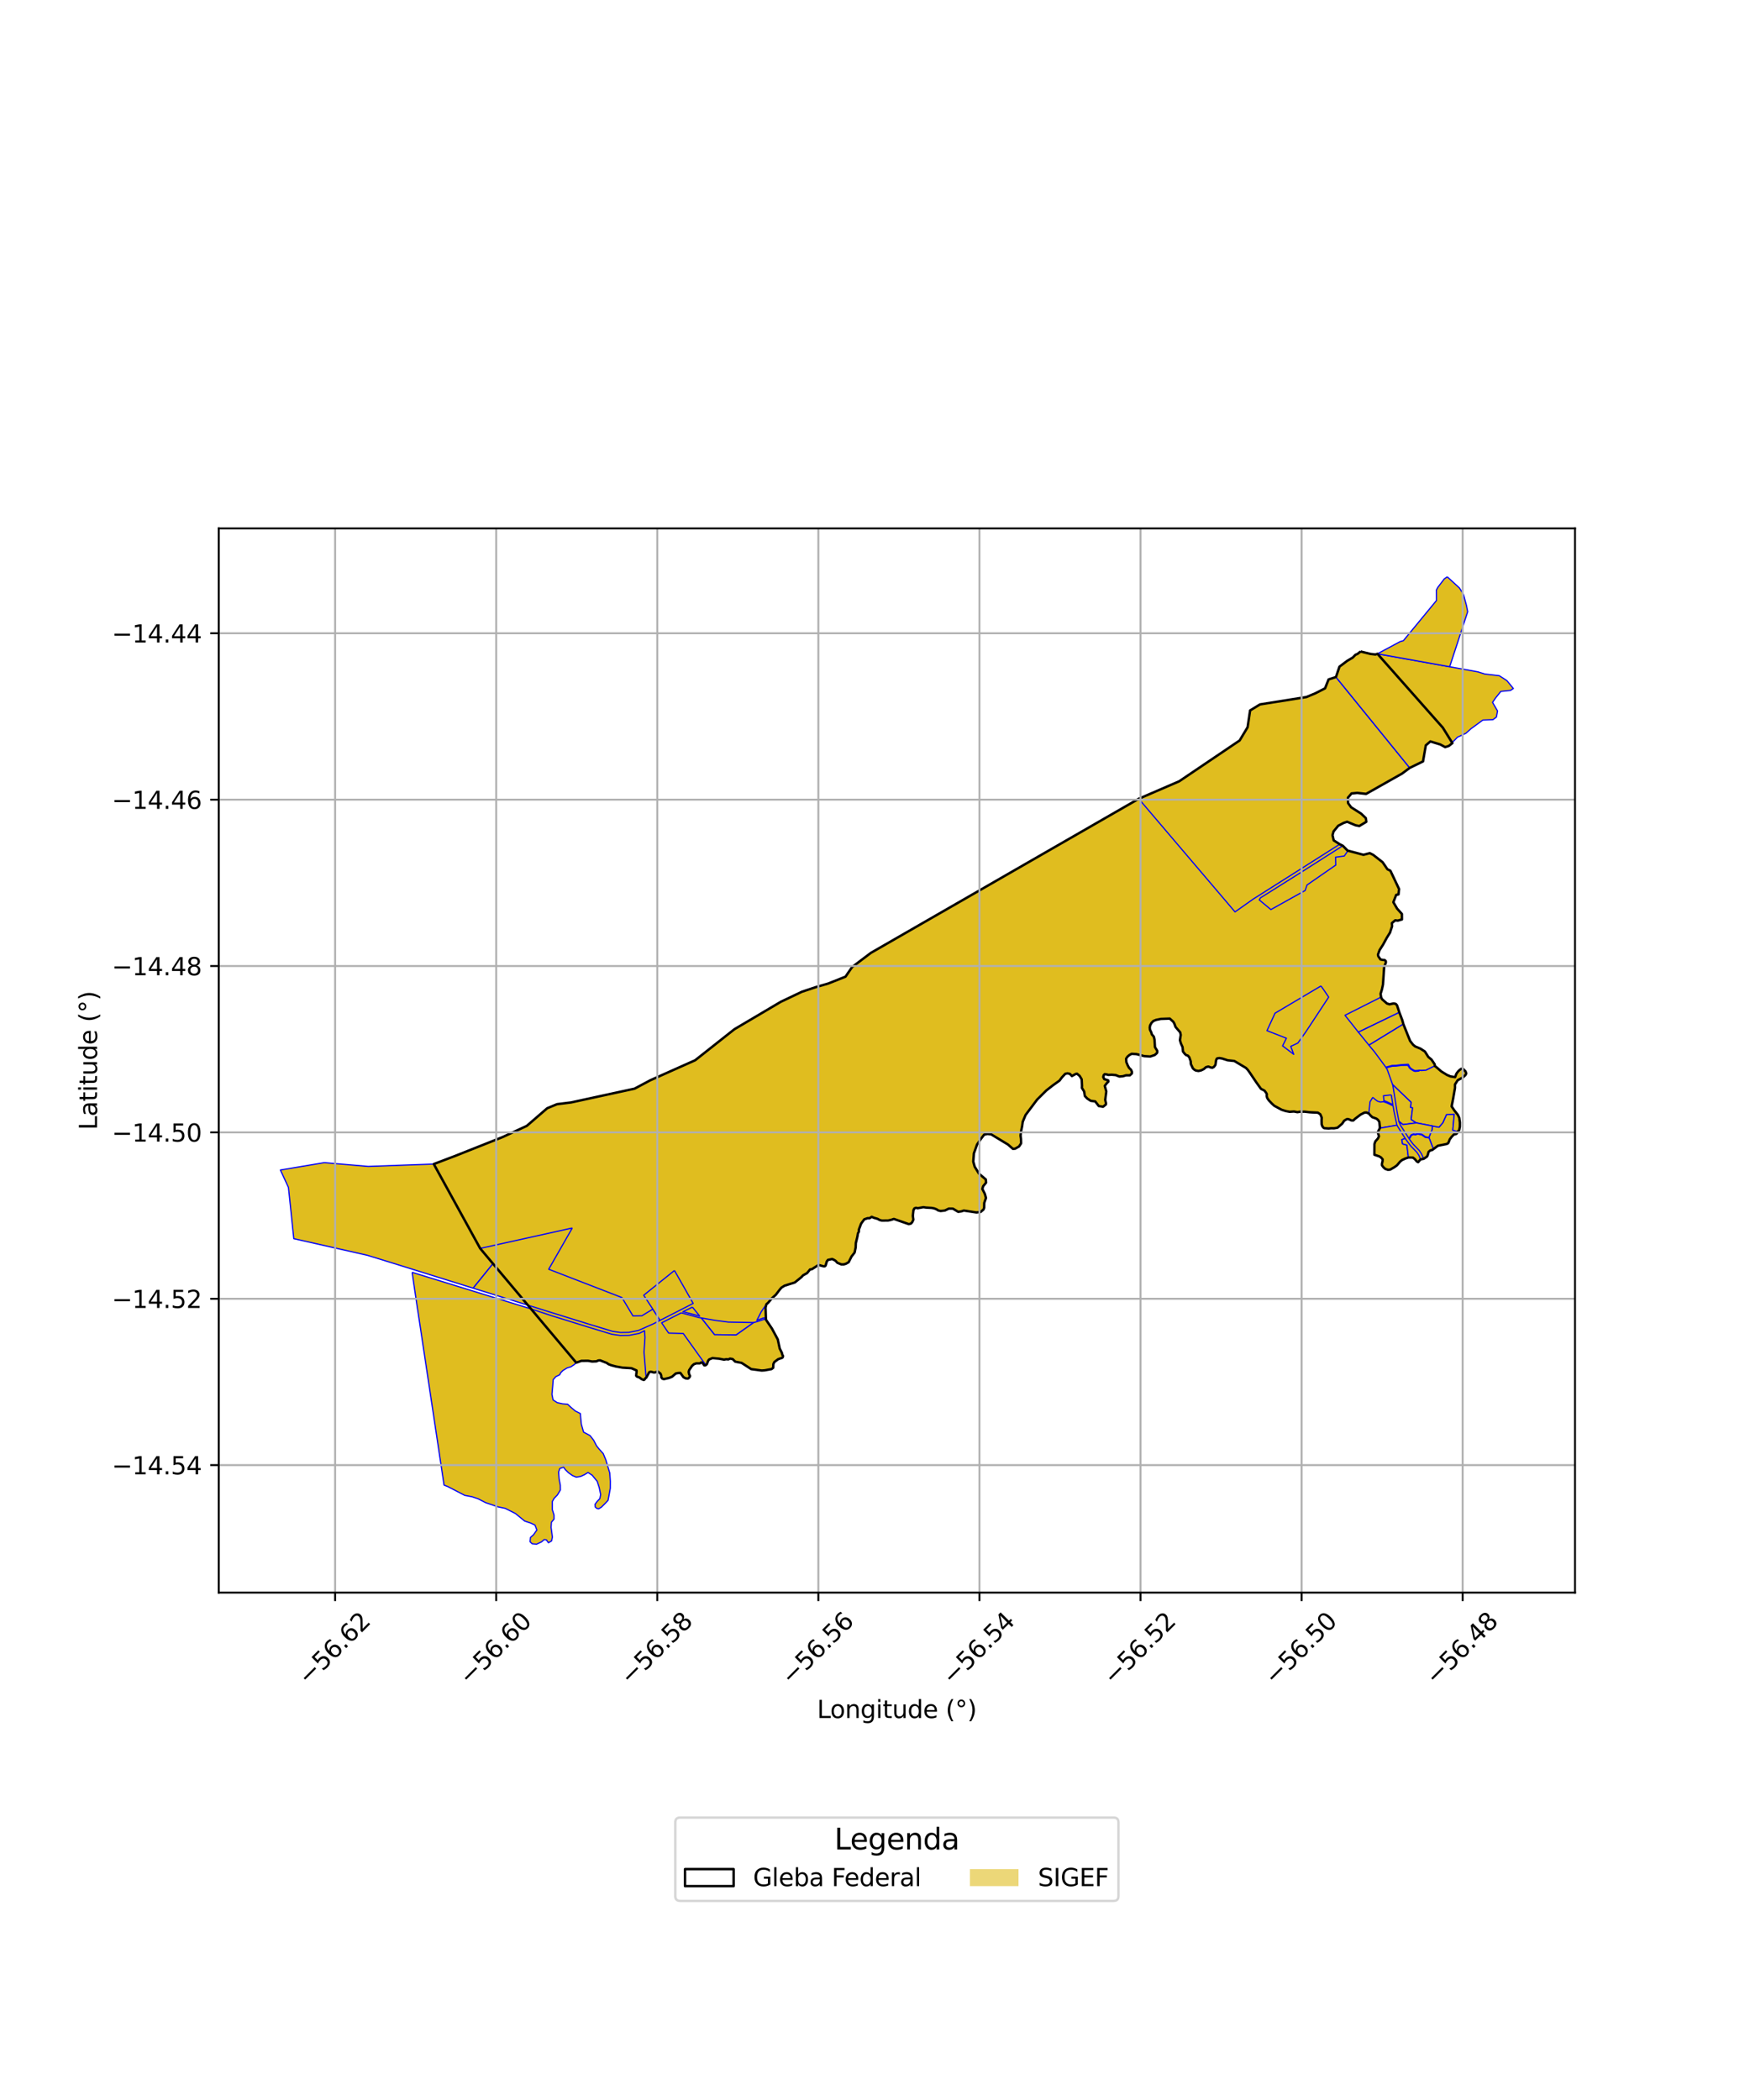 <?xml version="1.0" encoding="utf-8" standalone="no"?>
<!DOCTYPE svg PUBLIC "-//W3C//DTD SVG 1.1//EN"
  "http://www.w3.org/Graphics/SVG/1.1/DTD/svg11.dtd">
<svg xmlns:xlink="http://www.w3.org/1999/xlink" width="720pt" height="864pt" viewBox="0 0 720 864" xmlns="http://www.w3.org/2000/svg" version="1.1">
 <defs>
  <style type="text/css">*{stroke-linejoin: round; stroke-linecap: butt}</style>
 </defs>
 <g id="figure_1">
  <g id="patch_1">
   <path d="M 0 864 
L 720 864 
L 720 0 
L 0 0 
z
" style="fill: #ffffff"/>
  </g>
  <g id="axes_1">
   <g id="patch_2">
    <path d="M 90 655.231 
L 648 655.231 
L 648 217.409 
L 90 217.409 
z
" style="fill: #ffffff"/>
   </g>
   <g id="PatchCollection_1">
    <path d="M 225.138 455.964 
L 235.532 474.183 
L 222.639 481.672 
L 235.462 505.232 
L 197.553 513.634 
L 178.472 478.92 
L 187.357 475.546 
L 204.996 468.604 
L 206.744 467.842 
L 216.733 463.223 
L 225.138 455.964 
" clip-path="url(#p26f7aeb5e2)" style="fill: #e0bd1f; stroke: #0000ff; stroke-width: 0.5"/>
    <path d="M 234.987 453.572 
L 318.019 518.731 
L 315.05 520.821 
L 300.785 528.296 
L 285.193 536.26 
L 277.491 522.716 
L 264.838 532.894 
L 268.59 538.606 
L 264.112 541.335 
L 260.406 541.391 
L 255.892 533.863 
L 225.756 522.199 
L 235.462 505.232 
L 222.639 481.672 
L 235.532 474.183 
L 225.138 455.964 
L 229.165 454.298 
L 234.987 453.572 
" clip-path="url(#p26f7aeb5e2)" style="fill: #e0bd1f; stroke: #0000ff; stroke-width: 0.5"/>
    <path d="M 286.019 436.212 
L 342.549 500.147 
L 331.925 508.193 
L 328.24 510.978 
L 318.019 518.731 
L 234.987 453.572 
L 261.091 447.902 
L 267.553 444.454 
L 286.019 436.212 
" clip-path="url(#p26f7aeb5e2)" style="fill: #e0bd1f; stroke: #0000ff; stroke-width: 0.5"/>
    <path d="M 272.218 544.257 
L 275.091 548.471 
L 281.106 548.632 
L 290.406 561.624 
L 290.072 561.76 
L 289.752 561.74 
L 289.303 561.154 
L 288.929 560.589 
L 288.478 560.549 
L 288.006 560.923 
L 287.347 560.92 
L 286.5 560.917 
L 285.516 561.26 
L 284.721 561.953 
L 283.537 563.725 
L 283.349 564.438 
L 283.545 565.419 
L 283.899 566.098 
L 283.785 566.454 
L 283.331 567.017 
L 282.934 567.203 
L 281.997 567.058 
L 281.172 566.586 
L 280.253 565.197 
L 279.915 564.857 
L 278.937 564.909 
L 278.046 565.092 
L 276.502 566.421 
L 275.259 566.925 
L 274.147 567.22 
L 273.168 567.405 
L 272.529 567.233 
L 272.08 566.666 
L 272.064 566.007 
L 271.747 565.156 
L 270.566 564.228 
L 269.645 564.629 
L 269.006 564.682 
L 268.4 564.478 
L 267.744 564.351 
L 267.103 564.575 
L 266.175 566.13 
L 265.79 566.488 
L 264.973 556.331 
L 265.365 550.277 
L 265.175 547.498 
L 269.257 545.818 
L 272.218 544.257 
" clip-path="url(#p26f7aeb5e2)" style="fill: #e0bd1f; stroke: #0000ff; stroke-width: 0.5"/>
    <path d="M 329.084 511.876 
L 337.943 516.331 
L 341.655 518.143 
L 340.625 518.378 
L 340.175 518.981 
L 339.9 520.036 
L 339.677 520.697 
L 339.381 520.98 
L 338.842 520.998 
L 338.176 520.802 
L 337.531 520.553 
L 336.754 520.446 
L 334.04 522.172 
L 333.271 522.298 
L 332.056 523.788 
L 330.436 524.686 
L 329.735 525.436 
L 328.25 526.616 
L 327.006 527.646 
L 322.821 528.955 
L 321.494 529.781 
L 320.687 530.743 
L 319.21 532.686 
L 317.519 534.218 
L 316.019 536.017 
L 315.299 536.627 
L 313.225 539.641 
L 311.391 543.22 
L 309.789 543.584 
L 305.769 543.404 
L 299.725 543.327 
L 294.303 542.62 
L 287.854 541.45 
L 284.891 537.79 
L 301.348 529.396 
L 315.705 521.873 
L 319.019 519.514 
L 329.084 511.876 
" clip-path="url(#p26f7aeb5e2)" style="fill: #e0bd1f; stroke: #0000ff; stroke-width: 0.5"/>
    <path d="M 329.936 408.032 
L 389.796 464.271 
L 374.757 475.668 
L 351.66 493.207 
L 342.549 500.147 
L 286.019 436.212 
L 302.141 423.463 
L 321.245 412.171 
L 329.936 408.032 
" clip-path="url(#p26f7aeb5e2)" style="fill: #e0bd1f; stroke: #0000ff; stroke-width: 0.5"/>
    <path d="M 367.412 482.796 
L 368.219 484.368 
L 372.74 490.3 
L 373.277 490.471 
L 376.203 496.026 
L 376.517 497.053 
L 376.213 497.175 
L 375.816 497.895 
L 375.639 499.092 
L 375.566 500.251 
L 375.786 501.82 
L 375.33 502.799 
L 374.807 503.406 
L 373.915 503.643 
L 371.236 502.745 
L 368.89 501.961 
L 367.758 501.505 
L 366.827 501.829 
L 365.456 502.15 
L 364.628 502.188 
L 363.779 502.143 
L 362.812 502.18 
L 361.977 501.972 
L 361.007 501.455 
L 359.498 501.02 
L 358.661 500.636 
L 357.792 501.187 
L 356.933 501.205 
L 356.282 501.39 
L 355.593 501.658 
L 355.099 502.32 
L 354.298 503.423 
L 353.773 504.654 
L 353.382 505.841 
L 353.363 506.753 
L 352.975 507.444 
L 352.757 508.811 
L 352.441 510.074 
L 352.113 511.437 
L 352.049 513.207 
L 351.611 515.329 
L 350.349 516.954 
L 349.156 519.317 
L 348.03 519.949 
L 347.122 520.211 
L 346.098 520.195 
L 344.504 519.543 
L 343.837 518.794 
L 343.29 518.431 
L 342.35 517.99 
L 341.655 518.143 
L 337.943 516.331 
L 329.084 511.876 
L 332.662 509.183 
L 343.353 501.071 
L 352.401 494.195 
L 367.412 482.796 
" clip-path="url(#p26f7aeb5e2)" style="fill: #e0bd1f; stroke: #0000ff; stroke-width: 0.5"/>
    <path d="M 350.566 397.891 
L 407.62 451.08 
L 398.885 457.45 
L 340.781 404.643 
L 347.871 401.823 
L 350.566 397.891 
" clip-path="url(#p26f7aeb5e2)" style="fill: #e0bd1f; stroke: #0000ff; stroke-width: 0.5"/>
    <path d="M 358.317 392.035 
L 417.419 443.691 
L 412.148 447.648 
L 407.62 451.08 
L 350.566 397.891 
L 358.317 392.035 
" clip-path="url(#p26f7aeb5e2)" style="fill: #e0bd1f; stroke: #0000ff; stroke-width: 0.5"/>
    <path d="M 390.948 464.94 
L 400.68 474.552 
L 400.434 477.918 
L 401.004 479.99 
L 402.778 482.872 
L 403.981 483.908 
L 405.591 485.275 
L 405.689 486.585 
L 404.496 488.043 
L 404.174 489.184 
L 405.184 491.181 
L 405.65 492.866 
L 404.944 494.934 
L 404.909 496.95 
L 404.625 497.636 
L 403.443 498.647 
L 401.723 498.841 
L 399.408 498.475 
L 398.106 498.16 
L 396.549 498.054 
L 395.5 498.393 
L 394.232 498.579 
L 393.173 497.935 
L 392.046 497.275 
L 390.399 497.248 
L 388.762 498.036 
L 387.026 498.239 
L 386.05 498.024 
L 385.286 497.533 
L 384.348 497.167 
L 383.259 496.969 
L 381.956 496.9 
L 380.944 496.832 
L 379.929 496.677 
L 378.689 496.928 
L 377.553 497.095 
L 376.848 496.921 
L 376.517 497.053 
L 376.203 496.026 
L 373.277 490.471 
L 372.74 490.3 
L 368.219 484.368 
L 367.412 482.796 
L 375.498 476.656 
L 390.948 464.94 
" clip-path="url(#p26f7aeb5e2)" style="fill: #e0bd1f; stroke: #0000ff; stroke-width: 0.5"/>
    <path d="M 430.736 435.202 
L 436.9 443.27 
L 435.93 444.575 
L 433.176 446.553 
L 430.48 448.655 
L 426.688 452.426 
L 424.587 455.26 
L 421.947 458.74 
L 420.785 461.525 
L 420.536 463.341 
L 420.086 465.544 
L 419.878 467.228 
L 420.068 468.603 
L 420.104 470.418 
L 419.258 471.692 
L 417.636 472.613 
L 416.755 472.681 
L 414.725 470.902 
L 411.577 468.973 
L 407.789 466.701 
L 406.245 466.522 
L 404.892 466.845 
L 403.49 468.687 
L 401.993 470.886 
L 400.938 473.658 
L 400.68 474.552 
L 390.948 464.94 
L 393.378 463.079 
L 412.881 448.642 
L 428.404 436.924 
L 430.736 435.202 
" clip-path="url(#p26f7aeb5e2)" style="fill: #e0bd1f; stroke: #0000ff; stroke-width: 0.5"/>
    <path d="M 435.456 431.644 
L 441.619 439.701 
L 442.592 441.848 
L 442.163 442.061 
L 441.016 442.716 
L 440.211 441.837 
L 439.208 441.602 
L 438.267 441.8 
L 436.9 443.27 
L 430.736 435.202 
L 435.456 431.644 
" clip-path="url(#p26f7aeb5e2)" style="fill: #e0bd1f; stroke: #0000ff; stroke-width: 0.5"/>
    <path d="M 475.859 401.106 
L 477.814 402.991 
L 472.882 406.662 
L 463.369 419.258 
L 462.444 423.523 
L 468.857 434.018 
L 467.513 433.681 
L 465.586 433.575 
L 464.676 434.066 
L 463.858 434.764 
L 463.315 435.573 
L 463.411 436.969 
L 464.01 438.411 
L 464.533 439.354 
L 465.34 440.132 
L 465.712 440.973 
L 465.68 441.662 
L 464.878 442.404 
L 463.298 442.404 
L 461.989 442.801 
L 460.531 442.918 
L 459.023 442.315 
L 457.408 442.178 
L 455.958 442.243 
L 455.348 442.049 
L 454.519 441.938 
L 454.114 442.321 
L 453.904 443.116 
L 454.317 443.973 
L 455.1 444.236 
L 455.935 444.504 
L 456.013 445.009 
L 455.345 445.672 
L 454.534 446.763 
L 455.166 449.065 
L 454.718 452.518 
L 455.035 453.876 
L 455.001 454.404 
L 453.829 455.347 
L 452.073 455.059 
L 450.595 453.144 
L 448.771 452.911 
L 447.32 451.969 
L 446.33 450.918 
L 446.045 449.072 
L 445.114 447.569 
L 445.164 446.764 
L 445.025 444.05 
L 444.205 442.668 
L 443.118 441.758 
L 442.592 441.848 
L 441.619 439.701 
L 435.456 431.644 
L 442.769 426.081 
L 458.095 414.512 
L 470.454 405.191 
L 475.859 401.106 
" clip-path="url(#p26f7aeb5e2)" style="fill: #e0bd1f; stroke: #0000ff; stroke-width: 0.5"/>
    <path d="M 508.907 376.12 
L 512.661 380.394 
L 502.719 389.109 
L 504.842 397.898 
L 502.549 410.55 
L 486.526 430.781 
L 485.897 429.413 
L 485.458 427.965 
L 485.785 425.805 
L 485.571 424.744 
L 484.567 423.601 
L 483.664 422.531 
L 483.151 421.124 
L 482.7 420.356 
L 481.28 419.084 
L 477.611 419.213 
L 475.677 419.608 
L 474.285 417.414 
L 474.16 416.444 
L 475.03 414.873 
L 472.882 406.662 
L 477.814 402.991 
L 475.859 401.106 
L 485.126 394.1 
L 502.795 380.751 
L 508.907 376.12 
" clip-path="url(#p26f7aeb5e2)" style="fill: #e0bd1f; stroke: #0000ff; stroke-width: 0.5"/>
    <path d="M 504.842 397.898 
L 511.49 400.204 
L 511.746 400.372 
L 514.164 406.012 
L 516.975 404.974 
L 520.112 407.548 
L 527.594 413.746 
L 543.278 405.376 
L 543.477 405.651 
L 524.588 416.856 
L 521.267 424.046 
L 507.859 418.844 
L 507.836 436.519 
L 505.131 436.24 
L 502.805 435.501 
L 501.749 435.32 
L 501.071 435.387 
L 500.651 435.544 
L 500.344 436.193 
L 500.206 437.315 
L 500.068 438.126 
L 499.446 438.946 
L 498.807 439.306 
L 498.064 439.17 
L 497.16 438.805 
L 496.171 439.069 
L 495.258 439.86 
L 494.216 440.369 
L 493.106 440.631 
L 492.63 440.582 
L 492.015 440.448 
L 491.412 440.115 
L 490.795 439.57 
L 489.95 437.779 
L 489.895 436.678 
L 489.319 435.015 
L 488.735 434.317 
L 488.056 434.129 
L 487.462 433.594 
L 486.726 432.655 
L 486.526 430.781 
L 502.549 410.55 
L 504.842 397.898 
" clip-path="url(#p26f7aeb5e2)" style="fill: #e0bd1f; stroke: #0000ff; stroke-width: 0.5"/>
    <path d="M 507.859 418.844 
L 521.267 424.046 
L 529.257 427.157 
L 527.69 430.306 
L 532.278 433.783 
L 532.469 433.777 
L 535.678 436.257 
L 536.039 437.341 
L 536.135 437.778 
L 537.101 440.419 
L 534.048 441.933 
L 531.841 441.807 
L 528.377 441.565 
L 521.648 448.687 
L 520.895 449.586 
L 520.254 448.726 
L 519.401 448.277 
L 518.797 447.976 
L 517.785 446.634 
L 516.82 445.219 
L 515.628 443.375 
L 514.203 441.329 
L 513.39 440.19 
L 512.632 439.386 
L 511.239 438.553 
L 509.666 437.658 
L 508.626 436.934 
L 507.836 436.519 
L 507.859 418.844 
" clip-path="url(#p26f7aeb5e2)" style="fill: #e0bd1f; stroke: #0000ff; stroke-width: 0.5"/>
    <path d="M 531.292 388.142 
L 533.051 390.63 
L 537.51 397.089 
L 520.112 407.548 
L 516.975 404.974 
L 514.164 406.012 
L 511.746 400.372 
L 531.292 388.142 
" clip-path="url(#p26f7aeb5e2)" style="fill: #e0bd1f; stroke: #0000ff; stroke-width: 0.5"/>
    <path d="M 537.51 397.089 
L 543.278 405.376 
L 527.594 413.746 
L 520.112 407.548 
L 537.51 397.089 
" clip-path="url(#p26f7aeb5e2)" style="fill: #e0bd1f; stroke: #0000ff; stroke-width: 0.5"/>
    <path d="M 528.377 441.565 
L 531.841 441.807 
L 534.048 441.933 
L 533.854 443.656 
L 533.816 444.017 
L 532.36 457.301 
L 530.608 457.427 
L 528.941 457.105 
L 527.297 456.581 
L 525.941 455.902 
L 524.262 454.943 
L 523.268 454.025 
L 522.031 452.729 
L 521.371 451.748 
L 521.19 451.266 
L 521.145 450.888 
L 521.214 450.168 
L 520.895 449.586 
L 521.648 448.687 
L 528.377 441.565 
" clip-path="url(#p26f7aeb5e2)" style="fill: #e0bd1f; stroke: #0000ff; stroke-width: 0.5"/>
    <path d="M 554.761 350.039 
L 560.959 351.688 
L 563.578 351.011 
L 564.975 351.719 
L 568.856 354.746 
L 570.814 357.624 
L 574.513 366.016 
L 571.195 366.236 
L 567.821 367.225 
L 564.246 369.133 
L 561.742 367.837 
L 556.376 364.218 
L 555.419 363.832 
L 552.584 361.364 
L 552.544 360.111 
L 533.799 371.635 
L 532.062 372.991 
L 531.379 371.947 
L 527.896 374.111 
L 523.743 375.365 
L 523.487 374.91 
L 522.884 374.226 
L 536.969 366.379 
L 537.738 364.114 
L 549.579 355.906 
L 549.487 352.675 
L 553.079 352.199 
L 554.542 350.058 
L 554.761 350.039 
" clip-path="url(#p26f7aeb5e2)" style="fill: #e0bd1f; stroke: #0000ff; stroke-width: 0.5"/>
    <path d="M 570.814 357.624 
L 572.039 358.219 
L 575.624 365.791 
L 575.378 367.987 
L 574.428 368.188 
L 573.954 369.424 
L 573.27 371.189 
L 574.806 373.825 
L 576.778 376.021 
L 576.795 378.284 
L 575.094 378.776 
L 574.021 378.648 
L 572.649 379.816 
L 572.731 381.113 
L 571.883 383.717 
L 570.612 385.756 
L 568.988 388.73 
L 567.614 390.86 
L 567.032 392.27 
L 566.93 392.773 
L 567.089 393.464 
L 567.514 394.171 
L 567.976 394.743 
L 568.769 394.922 
L 569.695 394.982 
L 570.152 395.45 
L 570.169 396.059 
L 569.89 396.912 
L 569.478 397.832 
L 567.071 397.72 
L 566.308 397.688 
L 565.736 397.501 
L 565.438 397.2 
L 562.008 396.63 
L 561.861 396.644 
L 557.509 397.301 
L 556.129 397.787 
L 554.284 398.923 
L 553.151 400.563 
L 551.575 401.958 
L 545.63 406.617 
L 534.056 389.917 
L 523.743 375.365 
L 527.896 374.111 
L 531.379 371.947 
L 532.062 372.991 
L 533.799 371.635 
L 552.544 360.111 
L 552.584 361.364 
L 555.419 363.832 
L 556.376 364.218 
L 561.742 367.837 
L 564.246 369.133 
L 567.821 367.225 
L 571.195 366.236 
L 574.513 366.016 
L 570.814 357.624 
" clip-path="url(#p26f7aeb5e2)" style="fill: #e0bd1f; stroke: #0000ff; stroke-width: 0.5"/>
    <path d="M 537.211 424.602 
L 540.082 428.772 
L 547.111 438.589 
L 545.018 438.018 
L 541.962 437.487 
L 539.312 437.869 
L 538.315 437.686 
L 536.039 437.341 
L 535.678 436.257 
L 532.469 433.777 
L 532.278 433.783 
L 531.055 430.499 
L 533.97 429.143 
L 537.211 424.602 
" clip-path="url(#p26f7aeb5e2)" style="fill: #e0bd1f; stroke: #0000ff; stroke-width: 0.5"/>
    <path d="M 533.816 444.017 
L 535.572 444.79 
L 536.806 445.585 
L 537.33 446.293 
L 538.14 447.062 
L 538.884 447.819 
L 539.85 448.876 
L 540.66 449.087 
L 541.166 449.234 
L 542.002 449.675 
L 542.745 449.807 
L 543.088 450.014 
L 543.352 450.307 
L 543.645 450.943 
L 544.074 451.687 
L 544.727 452.067 
L 545.671 452.428 
L 546.26 452.316 
L 546.688 451.915 
L 547.409 450.57 
L 548.138 449.32 
L 548.709 448.205 
L 549.73 447.448 
L 551.087 446.547 
L 556.17 454.302 
L 556.434 454.6 
L 558.12 456.099 
L 559.006 456.812 
L 559.804 458.561 
L 558.592 459.442 
L 557.5 460.314 
L 556.783 461.005 
L 556.026 460.99 
L 555.007 460.52 
L 554.321 460.389 
L 553.817 460.613 
L 553.018 461.111 
L 552.193 462.333 
L 551.155 463.254 
L 550.288 463.977 
L 548.86 464.222 
L 547.725 464.196 
L 546.611 464.293 
L 544.824 464.172 
L 544.374 463.845 
L 543.978 463.207 
L 543.774 462.56 
L 543.731 461.788 
L 543.739 460.969 
L 543.791 459.825 
L 543.222 458.46 
L 542.193 457.775 
L 539.922 457.728 
L 538.855 457.614 
L 536.715 457.371 
L 534.947 457.396 
L 533.764 457.572 
L 532.36 457.301 
L 533.816 444.017 
" clip-path="url(#p26f7aeb5e2)" style="fill: #e0bd1f; stroke: #0000ff; stroke-width: 0.5"/>
    <path d="M 536.135 437.778 
L 538.241 438.13 
L 539.303 438.308 
L 541.955 437.927 
L 544.929 438.442 
L 547.616 439.19 
L 550.016 442.451 
L 550.931 445.944 
L 549.484 447.093 
L 548.373 447.916 
L 547.76 449.111 
L 547.034 450.358 
L 546.343 451.647 
L 546.058 451.914 
L 545.711 451.98 
L 544.913 451.674 
L 544.389 451.37 
L 544.028 450.742 
L 543.715 450.065 
L 543.364 449.676 
L 542.899 449.394 
L 542.143 449.259 
L 541.328 448.829 
L 540.773 448.669 
L 540.081 448.489 
L 539.195 447.52 
L 538.441 446.753 
L 537.653 446.004 
L 537.105 445.263 
L 535.771 444.404 
L 533.854 443.656 
L 534.048 441.933 
L 537.101 440.419 
L 536.135 437.778 
" clip-path="url(#p26f7aeb5e2)" style="fill: #e0bd1f; stroke: #0000ff; stroke-width: 0.5"/>
    <path d="M 546.658 410.248 
L 551.877 417.7 
L 550.837 418.74 
L 550.801 419.529 
L 551.394 421.378 
L 547.003 422.707 
L 546.669 423.129 
L 546.119 425.182 
L 545.772 425.712 
L 540.082 428.772 
L 537.211 424.602 
L 546.658 410.248 
" clip-path="url(#p26f7aeb5e2)" style="fill: #e0bd1f; stroke: #0000ff; stroke-width: 0.5"/>
    <path d="M 562.008 396.63 
L 565.438 397.2 
L 565.736 397.501 
L 566.308 397.688 
L 567.071 397.72 
L 569.478 397.832 
L 569.221 402.202 
L 568.999 405.062 
L 568.577 407.042 
L 568.02 408.853 
L 568.086 409.954 
L 568.214 410.242 
L 567.566 410.568 
L 553.359 417.724 
L 545.63 406.617 
L 551.575 401.958 
L 553.151 400.563 
L 554.284 398.923 
L 556.129 397.787 
L 557.509 397.301 
L 561.861 396.644 
L 562.008 396.63 
" clip-path="url(#p26f7aeb5e2)" style="fill: #e0bd1f; stroke: #0000ff; stroke-width: 0.5"/>
    <path d="M 551.771 440.662 
L 555.285 442.042 
L 556.227 442.698 
L 555.28 443.332 
L 554.195 444.138 
L 552.843 444.675 
L 551.642 445.251 
L 550.931 445.944 
L 550.016 442.451 
L 551.771 440.662 
" clip-path="url(#p26f7aeb5e2)" style="fill: #e0bd1f; stroke: #0000ff; stroke-width: 0.5"/>
    <path d="M 556.5 443.084 
L 557.652 443.115 
L 558.737 443.588 
L 559.71 444.285 
L 561.071 445.688 
L 562.958 448.482 
L 564.385 450.855 
L 564.796 451.476 
L 563.675 453.309 
L 563.138 458.093 
L 562.138 457.708 
L 561.365 457.77 
L 560.566 458.161 
L 559.804 458.561 
L 559.006 456.812 
L 558.12 456.099 
L 556.434 454.6 
L 556.17 454.302 
L 551.087 446.547 
L 551.264 446.248 
L 551.894 445.61 
L 553.014 445.073 
L 554.405 444.519 
L 555.523 443.691 
L 556.5 443.084 
" clip-path="url(#p26f7aeb5e2)" style="fill: #e0bd1f; stroke: #0000ff; stroke-width: 0.5"/>
    <path d="M 562.573 431.181 
L 564.5 433.483 
L 569.625 440.572 
L 571.849 446.821 
L 572.425 450.474 
L 569.196 450.83 
L 569.383 452.818 
L 569.215 452.804 
L 568.052 452.977 
L 566.959 452.676 
L 565.96 451.93 
L 564.73 450.592 
L 563.321 448.248 
L 561.406 445.412 
L 559.991 443.954 
L 558.949 443.208 
L 557.746 442.685 
L 557.264 442.671 
L 555.471 441.649 
L 552.052 440.358 
L 562.573 431.181 
" clip-path="url(#p26f7aeb5e2)" style="fill: #e0bd1f; stroke: #0000ff; stroke-width: 0.5"/>
    <path d="M 472.882 406.662 
L 475.03 414.873 
L 474.16 416.444 
L 474.285 417.414 
L 475.677 419.608 
L 474.537 420.061 
L 473.741 420.88 
L 473.212 421.829 
L 473.038 422.725 
L 473.128 423.637 
L 473.721 424.876 
L 473.868 425.531 
L 474.708 426.519 
L 475.008 427.776 
L 475.063 429.58 
L 475.184 430.814 
L 476.106 432.303 
L 476.117 432.955 
L 475.993 433.264 
L 475.082 434.065 
L 473.245 434.679 
L 470.773 434.528 
L 469.473 434.239 
L 468.857 434.018 
L 462.444 423.523 
L 463.369 419.258 
L 472.882 406.662 
" clip-path="url(#p26f7aeb5e2)" style="fill: #e0bd1f; stroke: #0000ff; stroke-width: 0.5"/>
    <path d="M 551.877 417.7 
L 555.446 422.322 
L 562.573 431.181 
L 552.052 440.358 
L 551.162 439.961 
L 547.938 438.747 
L 547.111 438.589 
L 540.082 428.772 
L 545.772 425.712 
L 546.119 425.182 
L 546.669 423.129 
L 547.003 422.707 
L 551.394 421.378 
L 550.801 419.529 
L 550.837 418.74 
L 551.877 417.7 
" clip-path="url(#p26f7aeb5e2)" style="fill: #e0bd1f; stroke: #0000ff; stroke-width: 0.5"/>
    <path d="M 547.616 439.19 
L 551.009 440.366 
L 551.771 440.662 
L 550.016 442.451 
L 547.616 439.19 
" clip-path="url(#p26f7aeb5e2)" style="fill: #e0bd1f; stroke: #0000ff; stroke-width: 0.5"/>
    <path d="M 340.781 404.643 
L 398.885 457.45 
L 392.643 462.087 
L 389.796 464.271 
L 329.936 408.032 
L 335.747 406.101 
L 340.781 404.643 
" clip-path="url(#p26f7aeb5e2)" style="fill: #e0bd1f; stroke: #0000ff; stroke-width: 0.5"/>
    <path d="M 516.228 371.031 
L 517.154 371.169 
L 521.963 375.108 
L 531.105 387.893 
L 511.49 400.204 
L 504.842 397.898 
L 502.719 389.109 
L 512.661 380.394 
L 508.907 376.12 
L 516.228 371.031 
" clip-path="url(#p26f7aeb5e2)" style="fill: #e0bd1f; stroke: #0000ff; stroke-width: 0.5"/>
    <path d="M 468.515 328.636 
L 508.123 375.184 
L 502.065 379.755 
L 484.387 393.111 
L 469.716 404.201 
L 457.357 413.521 
L 442.031 425.091 
L 427.667 435.933 
L 417.419 443.691 
L 358.317 392.035 
L 468.515 328.636 
" clip-path="url(#p26f7aeb5e2)" style="fill: #e0bd1f; stroke: #0000ff; stroke-width: 0.5"/>
    <path d="M 559.782 268.047 
L 563.867 269.048 
L 565.911 269.279 
L 566.71 268.991 
L 567.003 269.321 
L 593.62 299.391 
L 597.426 305.565 
L 597.558 305.734 
L 596.072 306.907 
L 594.58 307.383 
L 592.567 306.296 
L 588.499 305.051 
L 586.615 306.661 
L 585.471 313.268 
L 582.481 314.721 
L 579.999 315.935 
L 576.872 318.259 
L 572.209 320.867 
L 569.716 322.377 
L 568.781 322.734 
L 567.048 323.875 
L 562.648 326.322 
L 562.052 326.633 
L 558.409 326.222 
L 556.067 326.451 
L 554.577 328.183 
L 554.636 330.416 
L 555.881 332.124 
L 559.989 334.739 
L 561.942 336.597 
L 562.149 338.104 
L 559.264 339.851 
L 557.667 339.532 
L 554.233 338.088 
L 552.825 338.568 
L 550.586 339.739 
L 548.668 342.065 
L 548.235 343.611 
L 548.731 345.757 
L 551.199 347.338 
L 552.472 347.97 
L 554.542 350.058 
L 554.761 350.039 
L 560.959 351.688 
L 563.578 351.011 
L 564.975 351.719 
L 568.856 354.746 
L 570.814 357.624 
L 572.039 358.219 
L 575.624 365.791 
L 575.378 367.987 
L 574.428 368.188 
L 573.954 369.424 
L 573.27 371.189 
L 574.806 373.825 
L 576.778 376.021 
L 576.795 378.284 
L 575.094 378.776 
L 574.021 378.648 
L 572.649 379.816 
L 572.731 381.113 
L 571.883 383.717 
L 570.612 385.756 
L 568.988 388.73 
L 567.614 390.86 
L 567.032 392.27 
L 566.93 392.773 
L 567.089 393.464 
L 567.514 394.171 
L 567.976 394.743 
L 568.769 394.922 
L 569.695 394.982 
L 570.152 395.45 
L 570.169 396.059 
L 569.89 396.912 
L 569.478 397.832 
L 569.221 402.202 
L 568.999 405.062 
L 568.577 407.042 
L 568.02 408.853 
L 568.086 409.954 
L 568.214 410.242 
L 568.573 411.052 
L 569.574 411.98 
L 570.618 412.86 
L 571.673 413.204 
L 572.737 412.958 
L 573.391 412.844 
L 574.292 413.053 
L 574.77 413.619 
L 575.734 416.517 
L 576.971 419.806 
L 577.386 421.348 
L 578.182 423.42 
L 579.357 426.745 
L 580.173 428.294 
L 581.396 429.839 
L 582.246 430.537 
L 584.405 431.434 
L 585.634 432.206 
L 586.254 432.632 
L 587.649 434.859 
L 588.961 435.938 
L 590.292 437.921 
L 590.314 438.556 
L 590.868 438.973 
L 593.015 440.829 
L 595.347 442.268 
L 596.758 442.865 
L 597.858 443.076 
L 598.674 443.159 
L 599.202 441.764 
L 599.907 440.796 
L 600.598 440.152 
L 601.265 439.712 
L 601.955 439.782 
L 602.947 440.787 
L 603.258 441.631 
L 602.929 442.322 
L 601.838 443.318 
L 599.747 444.426 
L 599.204 445.258 
L 598.607 446.206 
L 598.626 447.594 
L 598.411 449.027 
L 597.858 452.009 
L 597.246 455.197 
L 598.328 456.826 
L 599.781 458.65 
L 600.384 459.923 
L 600.637 461.833 
L 600.624 463.525 
L 600.373 464.911 
L 599.727 465.59 
L 599.482 466.213 
L 599.149 466.529 
L 598.159 466.772 
L 597.299 467.66 
L 596.494 468.724 
L 595.933 470.132 
L 595.63 470.493 
L 594.965 470.727 
L 593.882 470.905 
L 592.252 471.158 
L 591.61 471.39 
L 590.487 472.213 
L 589.707 472.712 
L 589.274 473.129 
L 588.461 473.314 
L 587.756 473.925 
L 587.39 475.292 
L 587.078 475.876 
L 585.753 476.76 
L 584.451 477.005 
L 583.462 478.152 
L 582.919 477.858 
L 582.097 476.875 
L 581.293 476.258 
L 579.444 476.227 
L 578.23 476.64 
L 576.791 477.309 
L 576.022 477.952 
L 574.76 479.44 
L 573.691 480.217 
L 571.943 481.218 
L 571.008 481.289 
L 569.959 480.933 
L 569.213 480.279 
L 568.566 479.423 
L 568.585 478.754 
L 568.817 477.78 
L 568.867 477.011 
L 568.195 476.214 
L 567.429 475.753 
L 566.398 475.43 
L 565.46 475.085 
L 565.479 473.367 
L 565.462 471.976 
L 565.482 470.7 
L 565.858 469.606 
L 566.941 468.378 
L 567.343 467.473 
L 566.839 465.835 
L 567.699 464.164 
L 567.703 463.583 
L 567.484 461.564 
L 566.968 460.775 
L 566.285 460.241 
L 565.464 459.976 
L 564.602 459.637 
L 564.201 459.317 
L 563.766 458.84 
L 563.138 458.093 
L 562.138 457.708 
L 561.365 457.77 
L 560.566 458.161 
L 559.804 458.561 
L 558.592 459.442 
L 557.5 460.314 
L 556.783 461.005 
L 556.026 460.99 
L 555.007 460.52 
L 554.321 460.389 
L 553.817 460.613 
L 553.018 461.111 
L 552.193 462.333 
L 551.155 463.254 
L 550.288 463.977 
L 548.86 464.222 
L 547.725 464.196 
L 546.611 464.293 
L 544.824 464.172 
L 544.374 463.845 
L 543.978 463.207 
L 543.774 462.56 
L 543.731 461.788 
L 543.739 460.969 
L 543.791 459.825 
L 543.222 458.46 
L 542.193 457.775 
L 539.922 457.728 
L 538.855 457.614 
L 536.715 457.371 
L 534.947 457.396 
L 533.764 457.572 
L 532.36 457.301 
L 530.608 457.427 
L 528.941 457.105 
L 527.297 456.581 
L 525.941 455.902 
L 524.262 454.943 
L 523.268 454.025 
L 522.031 452.729 
L 521.371 451.748 
L 521.19 451.266 
L 521.145 450.888 
L 521.214 450.168 
L 520.895 449.586 
L 520.254 448.726 
L 519.401 448.277 
L 518.797 447.976 
L 517.785 446.634 
L 516.82 445.219 
L 515.628 443.375 
L 514.203 441.329 
L 513.39 440.19 
L 512.632 439.386 
L 511.239 438.553 
L 509.666 437.658 
L 508.626 436.934 
L 507.836 436.519 
L 505.131 436.24 
L 502.805 435.501 
L 501.749 435.32 
L 501.071 435.387 
L 500.651 435.544 
L 500.344 436.193 
L 500.206 437.315 
L 500.068 438.126 
L 499.446 438.946 
L 498.807 439.306 
L 498.064 439.17 
L 497.16 438.805 
L 496.171 439.069 
L 495.258 439.86 
L 494.216 440.369 
L 493.106 440.631 
L 492.63 440.582 
L 492.015 440.448 
L 491.412 440.115 
L 490.795 439.57 
L 489.95 437.779 
L 489.895 436.678 
L 489.319 435.015 
L 488.735 434.317 
L 488.056 434.129 
L 487.462 433.594 
L 486.726 432.655 
L 486.526 430.781 
L 485.897 429.413 
L 485.458 427.965 
L 485.785 425.805 
L 485.571 424.744 
L 484.567 423.601 
L 483.664 422.531 
L 483.151 421.124 
L 482.7 420.356 
L 481.28 419.084 
L 477.611 419.213 
L 475.677 419.608 
L 474.537 420.061 
L 473.741 420.88 
L 473.212 421.829 
L 473.038 422.725 
L 473.128 423.637 
L 473.721 424.876 
L 473.868 425.531 
L 474.708 426.519 
L 475.008 427.776 
L 475.063 429.58 
L 475.184 430.814 
L 476.106 432.303 
L 476.117 432.955 
L 475.993 433.264 
L 475.082 434.065 
L 473.245 434.679 
L 470.773 434.528 
L 469.473 434.239 
L 468.857 434.018 
L 467.513 433.681 
L 465.586 433.575 
L 464.676 434.066 
L 463.858 434.764 
L 463.315 435.573 
L 463.411 436.969 
L 464.01 438.411 
L 464.533 439.354 
L 465.34 440.132 
L 465.712 440.973 
L 465.68 441.662 
L 464.878 442.404 
L 463.298 442.404 
L 461.989 442.801 
L 460.531 442.918 
L 459.023 442.315 
L 457.408 442.178 
L 455.958 442.243 
L 455.348 442.049 
L 454.519 441.938 
L 454.114 442.321 
L 453.904 443.116 
L 454.317 443.973 
L 455.1 444.236 
L 455.935 444.504 
L 456.013 445.009 
L 455.345 445.672 
L 454.534 446.763 
L 455.166 449.065 
L 454.718 452.518 
L 455.035 453.876 
L 455.001 454.404 
L 453.829 455.347 
L 452.073 455.059 
L 450.595 453.144 
L 448.771 452.911 
L 447.32 451.969 
L 446.33 450.918 
L 446.045 449.072 
L 445.114 447.569 
L 445.164 446.764 
L 445.025 444.05 
L 444.205 442.668 
L 443.118 441.758 
L 442.592 441.848 
L 442.163 442.061 
L 441.016 442.716 
L 440.211 441.837 
L 439.208 441.602 
L 438.267 441.8 
L 436.9 443.27 
L 435.93 444.575 
L 433.176 446.553 
L 430.48 448.655 
L 426.688 452.426 
L 424.587 455.26 
L 421.947 458.74 
L 420.785 461.525 
L 420.536 463.341 
L 420.086 465.544 
L 419.878 467.228 
L 420.068 468.603 
L 420.104 470.418 
L 419.258 471.692 
L 417.636 472.613 
L 416.755 472.681 
L 414.725 470.902 
L 411.577 468.973 
L 407.789 466.701 
L 406.245 466.522 
L 404.892 466.845 
L 403.49 468.687 
L 401.993 470.886 
L 400.938 473.658 
L 400.68 474.552 
L 400.434 477.918 
L 401.004 479.99 
L 402.778 482.872 
L 403.981 483.908 
L 405.591 485.275 
L 405.689 486.585 
L 404.496 488.043 
L 404.174 489.184 
L 405.184 491.181 
L 405.65 492.866 
L 404.944 494.934 
L 404.909 496.95 
L 404.625 497.636 
L 403.443 498.647 
L 401.723 498.841 
L 399.408 498.475 
L 398.106 498.16 
L 396.549 498.054 
L 395.5 498.393 
L 394.232 498.579 
L 393.173 497.935 
L 392.046 497.275 
L 390.399 497.248 
L 388.762 498.036 
L 387.026 498.239 
L 386.05 498.024 
L 385.286 497.533 
L 384.348 497.167 
L 383.259 496.969 
L 381.956 496.9 
L 380.944 496.832 
L 379.929 496.677 
L 378.689 496.928 
L 377.553 497.095 
L 376.848 496.921 
L 376.517 497.053 
L 376.213 497.175 
L 375.816 497.895 
L 375.639 499.092 
L 375.566 500.251 
L 375.786 501.82 
L 375.33 502.799 
L 374.807 503.406 
L 373.915 503.643 
L 371.236 502.745 
L 368.89 501.961 
L 367.758 501.505 
L 366.827 501.829 
L 365.456 502.15 
L 364.628 502.188 
L 363.779 502.143 
L 362.812 502.18 
L 361.977 501.972 
L 361.007 501.455 
L 359.498 501.02 
L 358.661 500.636 
L 357.792 501.187 
L 356.933 501.205 
L 356.282 501.39 
L 355.593 501.658 
L 355.099 502.32 
L 354.298 503.423 
L 353.773 504.654 
L 353.382 505.841 
L 353.363 506.753 
L 352.975 507.444 
L 352.757 508.811 
L 352.441 510.074 
L 352.113 511.437 
L 352.049 513.207 
L 351.611 515.329 
L 350.349 516.954 
L 349.156 519.317 
L 348.03 519.949 
L 347.122 520.211 
L 346.098 520.195 
L 344.504 519.543 
L 343.837 518.794 
L 343.29 518.431 
L 342.35 517.99 
L 341.655 518.143 
L 340.625 518.378 
L 340.175 518.981 
L 339.9 520.036 
L 339.677 520.697 
L 339.381 520.98 
L 338.842 520.998 
L 338.176 520.802 
L 337.531 520.553 
L 336.754 520.446 
L 334.04 522.172 
L 333.271 522.298 
L 332.056 523.788 
L 330.436 524.686 
L 329.735 525.436 
L 328.25 526.616 
L 327.006 527.646 
L 322.821 528.955 
L 321.494 529.781 
L 320.687 530.743 
L 319.21 532.686 
L 317.519 534.218 
L 316.019 536.017 
L 315.299 536.627 
L 314.973 538.02 
L 315.031 540.341 
L 315.116 542.173 
L 315.131 542.787 
L 315.274 543.163 
L 316.325 544.729 
L 317.579 546.578 
L 319.028 549.313 
L 320.001 551.069 
L 320.379 552.951 
L 320.803 554.833 
L 321.702 556.642 
L 321.835 557.291 
L 322.171 557.913 
L 322.075 558.326 
L 321.867 558.626 
L 321.075 558.943 
L 320.171 559.202 
L 319.17 559.969 
L 318.603 560.361 
L 318.186 561.226 
L 318.201 562.166 
L 318.123 562.73 
L 317.444 563.272 
L 316.2 563.531 
L 314.656 563.788 
L 313.395 563.876 
L 311.777 563.661 
L 310.273 563.561 
L 309.069 563.292 
L 307.718 562.459 
L 306.63 561.683 
L 305.129 560.735 
L 303.324 560.441 
L 302.491 560.221 
L 301.867 559.51 
L 301.435 559.157 
L 300.313 558.967 
L 299.672 559.31 
L 298.834 559.218 
L 297.881 559.391 
L 295.936 559.017 
L 293.111 558.756 
L 292.342 559.042 
L 291.738 559.34 
L 291.322 559.903 
L 291.036 560.673 
L 290.846 561.237 
L 290.406 561.624 
L 290.072 561.76 
L 289.752 561.74 
L 289.303 561.154 
L 288.929 560.589 
L 288.478 560.549 
L 288.006 560.923 
L 287.347 560.92 
L 286.5 560.917 
L 285.516 561.26 
L 284.721 561.953 
L 283.537 563.725 
L 283.349 564.438 
L 283.545 565.419 
L 283.899 566.098 
L 283.785 566.454 
L 283.331 567.017 
L 282.934 567.203 
L 281.997 567.058 
L 281.172 566.586 
L 280.253 565.197 
L 279.915 564.857 
L 278.937 564.909 
L 278.046 565.092 
L 276.502 566.421 
L 275.259 566.925 
L 274.147 567.22 
L 273.168 567.405 
L 272.529 567.233 
L 272.08 566.666 
L 272.064 566.007 
L 271.747 565.156 
L 270.566 564.228 
L 269.645 564.629 
L 269.006 564.682 
L 268.4 564.478 
L 267.744 564.351 
L 267.103 564.575 
L 266.175 566.13 
L 265.938 566.741 
L 265.417 567.181 
L 265.188 567.595 
L 264.83 567.762 
L 263.966 567.401 
L 263.085 566.738 
L 262.052 566.377 
L 261.733 565.999 
L 261.811 565.472 
L 261.911 564.213 
L 261.875 563.836 
L 260.846 563.385 
L 259.803 562.924 
L 256.11 562.691 
L 253.339 562.199 
L 251.497 561.702 
L 250.389 561.283 
L 249.639 560.752 
L 248.756 560.391 
L 247.76 560.048 
L 246.896 559.686 
L 246.143 559.74 
L 245.388 560.094 
L 244.636 560.09 
L 243.605 560.17 
L 241.965 559.869 
L 239.203 559.894 
L 237.081 560.644 
L 218.521 538.543 
L 217.219 536.995 
L 197.553 513.634 
L 178.472 478.92 
L 187.357 475.546 
L 204.996 468.604 
L 206.744 467.842 
L 216.733 463.223 
L 225.138 455.964 
L 229.165 454.298 
L 234.987 453.572 
L 261.091 447.902 
L 267.553 444.454 
L 286.019 436.212 
L 302.141 423.463 
L 321.245 412.171 
L 329.936 408.032 
L 335.747 406.101 
L 340.781 404.643 
L 347.871 401.823 
L 350.566 397.891 
L 358.317 392.035 
L 468.515 328.636 
L 485.166 321.437 
L 504.682 308.293 
L 510.02 304.656 
L 513.296 299.209 
L 514.325 292.307 
L 518.411 289.814 
L 537.509 286.776 
L 541.192 285.233 
L 545.169 283.202 
L 546.615 279.537 
L 549.645 278.565 
L 551.091 274.291 
L 554.239 271.917 
L 556.543 270.548 
L 557.673 269.399 
L 558.516 269.04 
L 559.782 268.047 
" clip-path="url(#p26f7aeb5e2)" style="fill: #e0bd1f; stroke: #0000ff; stroke-width: 0.5"/>
    <path d="M 169.559 523.471 
L 218.521 538.543 
L 237.081 560.644 
L 236.269 561.429 
L 234.867 562.342 
L 233.323 562.813 
L 231.611 563.853 
L 230.724 564.747 
L 230.252 565.644 
L 228.68 566.39 
L 227.611 567.604 
L 227.396 570.397 
L 227.102 573.69 
L 227.554 575.974 
L 229.266 577.085 
L 231.472 577.569 
L 233.524 577.732 
L 234.988 579.091 
L 236.691 580.517 
L 238.77 581.574 
L 238.928 583.449 
L 239.189 585.998 
L 240.099 589.204 
L 242.761 590.643 
L 244.259 592.568 
L 245.436 594.854 
L 246.559 596.256 
L 248.194 598.069 
L 249.278 600.719 
L 250.87 606.044 
L 251.107 609.492 
L 251.085 612.325 
L 250.531 615.431 
L 250.171 617.277 
L 248.932 618.608 
L 247.428 620.091 
L 246.245 620.795 
L 245.47 620.549 
L 244.895 620.028 
L 244.829 618.897 
L 245.618 617.804 
L 246.794 616.574 
L 247.112 614.877 
L 246.558 612.1 
L 245.704 609.461 
L 243.649 606.962 
L 241.936 605.823 
L 240.464 606.723 
L 238.931 607.434 
L 237.092 607.747 
L 235.529 607.091 
L 233.863 605.902 
L 232.612 604.668 
L 231.883 603.663 
L 230.315 604.176 
L 229.823 605.625 
L 230.021 608.438 
L 230.535 611.066 
L 230.557 613.015 
L 229.325 615.079 
L 227.969 616.474 
L 227.253 617.759 
L 227.248 621.104 
L 227.935 623.314 
L 227.948 625.016 
L 226.862 626.286 
L 226.73 628.425 
L 227.267 632.374 
L 226.938 633.986 
L 225.633 634.727 
L 224.79 633.537 
L 223.892 633.427 
L 222.808 634.368 
L 220.747 635.33 
L 218.973 635.17 
L 218.067 634.311 
L 218.225 632.586 
L 219.501 631.446 
L 220.883 629.487 
L 220.105 627.469 
L 218.376 626.642 
L 215.86 625.801 
L 212.033 622.691 
L 207.834 620.573 
L 204.882 619.962 
L 199.84 618.255 
L 196.752 616.666 
L 194.223 615.806 
L 191.206 615.235 
L 187.926 613.527 
L 184.267 611.635 
L 182.701 611.016 
L 171.872 539.061 
L 171.81 538.81 
L 169.559 523.471 
" clip-path="url(#p26f7aeb5e2)" style="fill: #e0bd1f; stroke: #0000ff; stroke-width: 0.5"/>
    <path d="M 133.435 478.343 
L 151.521 479.899 
L 178.472 478.92 
L 197.553 513.634 
L 202.832 519.909 
L 194.664 529.993 
L 160.444 519.329 
L 151.131 516.463 
L 120.877 509.626 
L 118.675 488.546 
L 115.364 481.375 
L 133.435 478.343 
" clip-path="url(#p26f7aeb5e2)" style="fill: #e0bd1f; stroke: #0000ff; stroke-width: 0.5"/>
    <path d="M 202.832 519.909 
L 217.219 536.995 
L 194.664 529.993 
L 202.832 519.909 
" clip-path="url(#p26f7aeb5e2)" style="fill: #e0bd1f; stroke: #0000ff; stroke-width: 0.5"/>
    <path d="M 235.462 505.232 
L 225.756 522.199 
L 255.892 533.863 
L 260.406 541.391 
L 264.112 541.335 
L 268.59 538.606 
L 271.553 543.238 
L 268.729 544.699 
L 262.595 547.416 
L 258.695 548.175 
L 255.296 548.222 
L 252.039 547.752 
L 242.546 544.871 
L 227.386 540.172 
L 217.219 536.995 
L 202.832 519.909 
L 197.553 513.634 
L 235.462 505.232 
" clip-path="url(#p26f7aeb5e2)" style="fill: #e0bd1f; stroke: #0000ff; stroke-width: 0.5"/>
    <path d="M 218.521 538.543 
L 227.022 541.355 
L 242.187 546.056 
L 251.772 548.964 
L 255.216 549.461 
L 258.821 549.411 
L 262.964 548.606 
L 265.175 547.498 
L 265.365 550.277 
L 264.973 556.331 
L 265.79 566.488 
L 265.417 567.181 
L 265.188 567.595 
L 264.83 567.762 
L 263.966 567.401 
L 263.085 566.738 
L 262.052 566.377 
L 261.733 565.999 
L 261.811 565.472 
L 261.911 564.213 
L 261.875 563.836 
L 260.846 563.385 
L 259.803 562.924 
L 256.11 562.691 
L 253.339 562.199 
L 251.497 561.702 
L 250.389 561.283 
L 249.639 560.752 
L 248.756 560.391 
L 247.76 560.048 
L 246.896 559.686 
L 246.143 559.74 
L 245.388 560.094 
L 244.636 560.09 
L 243.605 560.17 
L 241.965 559.869 
L 239.203 559.894 
L 237.081 560.644 
L 218.521 538.543 
" clip-path="url(#p26f7aeb5e2)" style="fill: #e0bd1f; stroke: #0000ff; stroke-width: 0.5"/>
    <path d="M 288.499 542.231 
L 294.212 543.232 
L 299.681 543.945 
L 310.097 544.146 
L 302.867 549.253 
L 293.968 549.129 
L 288.499 542.231 
" clip-path="url(#p26f7aeb5e2)" style="fill: #e0bd1f; stroke: #0000ff; stroke-width: 0.5"/>
    <path d="M 277.491 522.716 
L 285.193 536.26 
L 284.269 536.733 
L 271.553 543.238 
L 268.59 538.606 
L 264.838 532.894 
L 277.491 522.716 
" clip-path="url(#p26f7aeb5e2)" style="fill: #e0bd1f; stroke: #0000ff; stroke-width: 0.5"/>
    <path d="M 284.891 537.79 
L 287.854 541.45 
L 280.98 539.68 
L 284.891 537.79 
" clip-path="url(#p26f7aeb5e2)" style="fill: #e0bd1f; stroke: #0000ff; stroke-width: 0.5"/>
    <path d="M 280.271 540.155 
L 287.646 542.112 
L 288.499 542.231 
L 293.968 549.129 
L 302.867 549.253 
L 310.097 544.146 
L 311.785 543.673 
L 314.078 542.912 
L 315.131 542.787 
L 315.274 543.163 
L 316.325 544.729 
L 317.579 546.578 
L 319.028 549.313 
L 320.001 551.069 
L 320.379 552.951 
L 320.803 554.833 
L 321.702 556.642 
L 321.835 557.291 
L 322.171 557.913 
L 322.075 558.326 
L 321.867 558.626 
L 321.075 558.943 
L 320.171 559.202 
L 319.17 559.969 
L 318.603 560.361 
L 318.186 561.226 
L 318.201 562.166 
L 318.123 562.73 
L 317.444 563.272 
L 316.2 563.531 
L 314.656 563.788 
L 313.395 563.876 
L 311.777 563.661 
L 310.273 563.561 
L 309.069 563.292 
L 307.718 562.459 
L 306.63 561.683 
L 305.129 560.735 
L 303.324 560.441 
L 302.491 560.221 
L 301.867 559.51 
L 301.435 559.157 
L 300.313 558.967 
L 299.672 559.31 
L 298.834 559.218 
L 297.881 559.391 
L 295.936 559.017 
L 293.111 558.756 
L 292.342 559.042 
L 291.738 559.34 
L 291.322 559.903 
L 291.036 560.673 
L 290.846 561.237 
L 290.406 561.624 
L 281.106 548.632 
L 275.091 548.471 
L 272.218 544.257 
L 280.271 540.155 
" clip-path="url(#p26f7aeb5e2)" style="fill: #e0bd1f; stroke: #0000ff; stroke-width: 0.5"/>
    <path d="M 315.299 536.627 
L 314.973 538.02 
L 315.031 540.341 
L 315.116 542.173 
L 313.96 542.3 
L 311.391 543.22 
L 313.225 539.641 
L 315.299 536.627 
" clip-path="url(#p26f7aeb5e2)" style="fill: #e0bd1f; stroke: #0000ff; stroke-width: 0.5"/>
    <path d="M 568.214 410.242 
L 568.573 411.052 
L 569.574 411.98 
L 570.618 412.86 
L 571.673 413.204 
L 572.737 412.958 
L 573.391 412.844 
L 574.292 413.053 
L 574.77 413.619 
L 575.734 416.517 
L 558.872 424.674 
L 556.422 421.568 
L 553.359 417.724 
L 567.566 410.568 
L 568.214 410.242 
" clip-path="url(#p26f7aeb5e2)" style="fill: #e0bd1f; stroke: #0000ff; stroke-width: 0.5"/>
    <path d="M 575.734 416.517 
L 576.971 419.806 
L 577.386 421.348 
L 563.215 430.016 
L 558.872 424.674 
L 575.734 416.517 
" clip-path="url(#p26f7aeb5e2)" style="fill: #e0bd1f; stroke: #0000ff; stroke-width: 0.5"/>
    <path d="M 564.796 451.476 
L 565.672 452.254 
L 566.768 453.073 
L 568.026 453.418 
L 569.17 453.248 
L 570.683 453.806 
L 573.156 454.977 
L 573.551 457.415 
L 574.748 462.942 
L 567.699 464.164 
L 567.703 463.583 
L 567.484 461.564 
L 566.968 460.775 
L 566.285 460.241 
L 565.464 459.976 
L 564.602 459.637 
L 564.201 459.317 
L 563.766 458.84 
L 563.138 458.093 
L 563.675 453.309 
L 564.796 451.476 
" clip-path="url(#p26f7aeb5e2)" style="fill: #e0bd1f; stroke: #0000ff; stroke-width: 0.5"/>
    <path d="M 574.748 462.942 
L 575.063 463.496 
L 578.117 468.362 
L 576.741 468.908 
L 577.048 470.619 
L 578.827 471.126 
L 579.444 476.227 
L 578.23 476.64 
L 576.791 477.309 
L 576.022 477.952 
L 574.76 479.44 
L 573.691 480.217 
L 571.943 481.218 
L 571.008 481.289 
L 569.959 480.933 
L 569.213 480.279 
L 568.566 479.423 
L 568.585 478.754 
L 568.817 477.78 
L 568.867 477.011 
L 568.195 476.214 
L 567.429 475.753 
L 566.398 475.43 
L 565.46 475.085 
L 565.479 473.367 
L 565.462 471.976 
L 565.482 470.7 
L 565.858 469.606 
L 566.941 468.378 
L 567.343 467.473 
L 566.839 465.835 
L 567.699 464.164 
L 574.748 462.942 
" clip-path="url(#p26f7aeb5e2)" style="fill: #e0bd1f; stroke: #0000ff; stroke-width: 0.5"/>
    <path d="M 572.425 450.474 
L 573.074 454.496 
L 570.852 453.405 
L 569.383 452.818 
L 569.196 450.83 
L 572.425 450.474 
" clip-path="url(#p26f7aeb5e2)" style="fill: #e0bd1f; stroke: #0000ff; stroke-width: 0.5"/>
    <path d="M 572.93 446.141 
L 580.585 453.479 
L 580.374 455.599 
L 581.188 455.789 
L 580.574 460.58 
L 582.734 461.987 
L 577.23 462.689 
L 575.589 461.391 
L 575.548 461.419 
L 574.758 457.166 
L 573.046 446.51 
L 572.93 446.141 
" clip-path="url(#p26f7aeb5e2)" style="fill: #e0bd1f; stroke: #0000ff; stroke-width: 0.5"/>
    <path d="M 598.305 458.407 
L 597.712 464.961 
L 599.727 465.59 
L 599.482 466.213 
L 599.149 466.529 
L 598.159 466.772 
L 597.299 467.66 
L 596.494 468.724 
L 595.933 470.132 
L 595.63 470.493 
L 594.965 470.727 
L 593.882 470.905 
L 592.252 471.158 
L 591.61 471.39 
L 590.487 472.213 
L 589.707 472.712 
L 587.987 468.199 
L 587.908 467.963 
L 589.17 464.797 
L 589.326 463.255 
L 592.05 463.768 
L 593.631 461.907 
L 595.122 458.572 
L 598.305 458.407 
" clip-path="url(#p26f7aeb5e2)" style="fill: #e0bd1f; stroke: #0000ff; stroke-width: 0.5"/>
    <path d="M 577.386 421.348 
L 578.182 423.42 
L 579.357 426.745 
L 580.173 428.294 
L 581.396 429.839 
L 582.246 430.537 
L 584.405 431.434 
L 585.634 432.206 
L 586.254 432.632 
L 587.649 434.859 
L 588.961 435.938 
L 590.292 437.921 
L 590.314 438.556 
L 586.707 440.308 
L 584.908 440.442 
L 583.862 440.365 
L 582.304 440.494 
L 581.756 440.341 
L 580.662 439.685 
L 580.092 439.153 
L 579.658 438.333 
L 579.418 437.887 
L 576.563 438.037 
L 574.357 438.323 
L 572.767 438.363 
L 570.16 439.072 
L 565.474 432.727 
L 563.215 430.016 
L 577.386 421.348 
" clip-path="url(#p26f7aeb5e2)" style="fill: #e0bd1f; stroke: #0000ff; stroke-width: 0.5"/>
    <path d="M 578.969 438.297 
L 579.429 438.558 
L 579.844 439.344 
L 580.476 439.934 
L 581.66 440.644 
L 582.208 440.797 
L 583.79 440.658 
L 583.862 440.365 
L 584.908 440.442 
L 586.707 440.308 
L 590.314 438.556 
L 590.868 438.973 
L 593.015 440.829 
L 595.347 442.268 
L 596.758 442.865 
L 597.858 443.076 
L 598.674 443.159 
L 599.202 441.764 
L 599.907 440.796 
L 600.598 440.152 
L 601.265 439.712 
L 601.955 439.782 
L 602.947 440.787 
L 603.258 441.631 
L 602.929 442.322 
L 601.838 443.318 
L 599.747 444.426 
L 599.204 445.258 
L 598.607 446.206 
L 598.626 447.594 
L 598.411 449.027 
L 597.858 452.009 
L 597.246 455.197 
L 598.328 456.826 
L 599.781 458.65 
L 600.384 459.923 
L 600.637 461.833 
L 600.624 463.525 
L 600.373 464.911 
L 599.727 465.59 
L 597.712 464.961 
L 598.305 458.407 
L 595.122 458.572 
L 593.631 461.907 
L 592.05 463.768 
L 589.326 463.255 
L 582.734 461.987 
L 580.574 460.58 
L 581.188 455.789 
L 580.374 455.599 
L 580.585 453.479 
L 572.93 446.141 
L 570.725 439.988 
L 570.297 439.354 
L 572.811 438.672 
L 574.38 438.632 
L 576.586 438.346 
L 578.969 438.297 
" clip-path="url(#p26f7aeb5e2)" style="fill: #e0bd1f; stroke: #0000ff; stroke-width: 0.5"/>
    <path d="M 575.589 461.391 
L 577.23 462.689 
L 582.734 461.987 
L 589.326 463.255 
L 589.17 464.797 
L 587.908 467.963 
L 586.499 467.731 
L 585.718 467.152 
L 584.956 466.641 
L 584.13 466.535 
L 583.388 466.305 
L 582.305 466.665 
L 581.587 466.527 
L 580.676 466.841 
L 580.238 467.373 
L 579.94 468.027 
L 579.602 468.267 
L 576.207 462.993 
L 575.548 461.419 
L 575.589 461.391 
" clip-path="url(#p26f7aeb5e2)" style="fill: #e0bd1f; stroke: #0000ff; stroke-width: 0.5"/>
    <path d="M 583.391 466.565 
L 584.077 466.778 
L 584.868 466.88 
L 586.399 467.964 
L 587.987 468.199 
L 589.707 472.712 
L 589.274 473.129 
L 588.461 473.314 
L 587.756 473.925 
L 587.39 475.292 
L 587.078 475.876 
L 585.753 476.76 
L 584.87 474.783 
L 583.926 473.344 
L 581.385 470.714 
L 580.276 469.261 
L 579.736 468.483 
L 580.134 468.196 
L 580.448 467.506 
L 580.821 467.053 
L 581.605 466.783 
L 582.322 466.921 
L 583.391 466.565 
" clip-path="url(#p26f7aeb5e2)" style="fill: #e0bd1f; stroke: #0000ff; stroke-width: 0.5"/>
    <path d="M 543.477 405.651 
L 544.528 407.11 
L 546.658 410.248 
L 537.211 424.602 
L 533.97 429.143 
L 531.055 430.499 
L 532.278 433.783 
L 527.69 430.306 
L 529.257 427.157 
L 521.267 424.046 
L 524.588 416.856 
L 543.477 405.651 
" clip-path="url(#p26f7aeb5e2)" style="fill: #e0bd1f; stroke: #0000ff; stroke-width: 0.5"/>
    <path d="M 578.117 468.362 
L 579.271 469.975 
L 580.453 471.525 
L 582.964 474.124 
L 583.786 475.377 
L 584.451 477.005 
L 583.462 478.152 
L 582.919 477.858 
L 582.097 476.875 
L 581.293 476.258 
L 579.444 476.227 
L 578.827 471.126 
L 577.048 470.619 
L 576.741 468.908 
L 578.117 468.362 
" clip-path="url(#p26f7aeb5e2)" style="fill: #e0bd1f; stroke: #0000ff; stroke-width: 0.5"/>
    <path d="M 549.645 278.565 
L 579.999 315.935 
L 576.872 318.259 
L 572.209 320.867 
L 569.716 322.377 
L 568.781 322.734 
L 567.048 323.875 
L 562.648 326.322 
L 562.052 326.633 
L 558.409 326.222 
L 556.067 326.451 
L 554.577 328.183 
L 554.636 330.416 
L 555.881 332.124 
L 559.989 334.739 
L 561.942 336.597 
L 562.149 338.104 
L 559.264 339.851 
L 557.667 339.532 
L 554.233 338.088 
L 552.825 338.568 
L 550.586 339.739 
L 548.668 342.065 
L 548.235 343.611 
L 548.731 345.757 
L 551.199 347.338 
L 532.739 359.058 
L 515.646 369.876 
L 508.123 375.184 
L 468.515 328.636 
L 485.166 321.437 
L 504.682 308.293 
L 510.02 304.656 
L 513.296 299.209 
L 514.325 292.307 
L 518.411 289.814 
L 537.509 286.776 
L 541.192 285.233 
L 545.169 283.202 
L 546.615 279.537 
L 549.645 278.565 
" clip-path="url(#p26f7aeb5e2)" style="fill: #e0bd1f; stroke: #0000ff; stroke-width: 0.5"/>
    <path d="M 552.472 347.97 
L 554.542 350.058 
L 553.079 352.199 
L 549.487 352.675 
L 549.579 355.906 
L 537.738 364.114 
L 536.969 366.379 
L 522.884 374.226 
L 518.105 370.265 
L 518.541 369.434 
L 533.396 360.104 
L 552.472 347.97 
" clip-path="url(#p26f7aeb5e2)" style="fill: #e0bd1f; stroke: #0000ff; stroke-width: 0.5"/>
    <path d="M 559.782 268.047 
L 563.867 269.048 
L 565.911 269.279 
L 566.71 268.991 
L 567.003 269.321 
L 593.62 299.391 
L 597.426 305.565 
L 597.558 305.734 
L 596.072 306.907 
L 594.58 307.383 
L 592.567 306.296 
L 588.499 305.051 
L 586.615 306.661 
L 585.471 313.268 
L 582.481 314.721 
L 579.999 315.935 
L 549.645 278.565 
L 551.091 274.291 
L 554.239 271.917 
L 556.543 270.548 
L 557.673 269.399 
L 558.516 269.04 
L 559.782 268.047 
" clip-path="url(#p26f7aeb5e2)" style="fill: #e0bd1f; stroke: #0000ff; stroke-width: 0.5"/>
    <path d="M 566.71 268.991 
L 596.433 274.319 
L 608.058 276.422 
L 610.858 277.31 
L 616.853 278.013 
L 619.986 280.034 
L 622.636 283.265 
L 621.448 284.07 
L 617.469 284.474 
L 615.264 287.234 
L 614.071 288.981 
L 616.133 292.517 
L 615.671 295.023 
L 614.236 296.089 
L 610.08 296.255 
L 607.191 298.376 
L 605.238 299.794 
L 603.112 301.699 
L 599.655 303.305 
L 597.426 305.565 
L 593.62 299.391 
L 567.003 269.321 
L 566.71 268.991 
" clip-path="url(#p26f7aeb5e2)" style="fill: #e0bd1f; stroke: #0000ff; stroke-width: 0.5"/>
    <path d="M 595.439 237.31 
L 600.476 241.928 
L 602.142 244.641 
L 603.343 249.124 
L 603.852 251.664 
L 596.433 274.319 
L 566.71 268.991 
L 576.084 263.961 
L 577.38 263.604 
L 590.994 247.077 
L 590.961 242.77 
L 591.533 241.685 
L 594.221 238.172 
L 595.439 237.31 
" clip-path="url(#p26f7aeb5e2)" style="fill: #e0bd1f; stroke: #0000ff; stroke-width: 0.5"/>
   </g>
   <g id="PatchCollection_2">
    <path d="M 559.782 268.047 
L 563.867 269.048 
L 565.911 269.279 
L 566.71 268.991 
L 593.62 299.391 
L 597.558 305.734 
L 596.072 306.907 
L 594.58 307.383 
L 592.567 306.296 
L 588.499 305.051 
L 586.615 306.661 
L 585.471 313.268 
L 579.999 315.935 
L 576.872 318.259 
L 562.052 326.633 
L 558.409 326.222 
L 556.067 326.451 
L 554.577 328.183 
L 554.636 330.416 
L 555.881 332.124 
L 559.989 334.739 
L 561.942 336.597 
L 562.149 338.104 
L 559.264 339.851 
L 557.667 339.532 
L 554.233 338.088 
L 552.825 338.568 
L 550.586 339.739 
L 548.668 342.065 
L 548.235 343.611 
L 548.731 345.757 
L 551.199 347.338 
L 552.472 347.97 
L 554.542 350.058 
L 554.761 350.039 
L 560.959 351.688 
L 563.578 351.011 
L 564.975 351.719 
L 568.856 354.746 
L 570.814 357.624 
L 572.039 358.219 
L 575.624 365.791 
L 575.378 367.987 
L 574.428 368.188 
L 573.27 371.189 
L 574.806 373.825 
L 576.778 376.021 
L 576.795 378.284 
L 575.094 378.776 
L 574.021 378.648 
L 572.649 379.816 
L 572.731 381.113 
L 571.883 383.717 
L 570.612 385.756 
L 568.988 388.73 
L 567.614 390.86 
L 566.93 392.773 
L 567.089 393.464 
L 567.976 394.743 
L 568.769 394.922 
L 569.695 394.982 
L 570.152 395.45 
L 570.169 396.059 
L 569.478 397.832 
L 568.999 405.062 
L 568.577 407.042 
L 568.02 408.853 
L 568.214 410.242 
L 568.573 411.052 
L 570.618 412.86 
L 571.673 413.204 
L 573.391 412.844 
L 574.292 413.053 
L 574.77 413.619 
L 575.734 416.517 
L 576.971 419.806 
L 577.386 421.348 
L 580.173 428.294 
L 581.396 429.839 
L 582.246 430.537 
L 584.405 431.434 
L 586.254 432.632 
L 587.649 434.859 
L 588.961 435.938 
L 590.292 437.921 
L 590.314 438.556 
L 590.868 438.973 
L 593.015 440.829 
L 595.347 442.268 
L 596.758 442.865 
L 598.674 443.159 
L 599.202 441.764 
L 599.907 440.796 
L 600.598 440.152 
L 601.265 439.712 
L 601.955 439.782 
L 602.947 440.787 
L 603.258 441.631 
L 602.929 442.322 
L 601.838 443.318 
L 599.747 444.426 
L 598.607 446.206 
L 598.626 447.594 
L 597.858 452.009 
L 597.246 455.197 
L 598.328 456.826 
L 599.781 458.65 
L 600.384 459.923 
L 600.637 461.833 
L 600.624 463.525 
L 600.373 464.911 
L 599.727 465.59 
L 599.482 466.213 
L 599.149 466.529 
L 598.159 466.772 
L 597.299 467.66 
L 596.494 468.724 
L 595.933 470.132 
L 595.63 470.493 
L 594.965 470.727 
L 591.61 471.39 
L 589.274 473.129 
L 588.461 473.314 
L 587.756 473.925 
L 587.39 475.292 
L 587.078 475.876 
L 585.753 476.76 
L 584.451 477.005 
L 583.462 478.152 
L 582.919 477.858 
L 582.097 476.875 
L 581.293 476.258 
L 579.444 476.227 
L 578.23 476.64 
L 576.791 477.309 
L 576.022 477.952 
L 574.76 479.44 
L 573.691 480.217 
L 571.943 481.218 
L 571.008 481.289 
L 569.959 480.933 
L 569.213 480.279 
L 568.566 479.423 
L 568.585 478.754 
L 568.817 477.78 
L 568.867 477.011 
L 568.195 476.214 
L 567.429 475.753 
L 565.46 475.085 
L 565.482 470.7 
L 565.858 469.606 
L 566.941 468.378 
L 567.343 467.473 
L 566.839 465.835 
L 567.699 464.164 
L 567.703 463.583 
L 567.484 461.564 
L 566.968 460.775 
L 566.285 460.241 
L 564.602 459.637 
L 563.766 458.84 
L 563.138 458.093 
L 562.138 457.708 
L 561.365 457.77 
L 559.804 458.561 
L 557.5 460.314 
L 556.783 461.005 
L 556.026 460.99 
L 555.007 460.52 
L 554.321 460.389 
L 553.817 460.613 
L 553.018 461.111 
L 552.193 462.333 
L 550.288 463.977 
L 548.86 464.222 
L 547.725 464.196 
L 546.611 464.293 
L 544.824 464.172 
L 544.374 463.845 
L 543.978 463.207 
L 543.774 462.56 
L 543.739 460.969 
L 543.791 459.825 
L 543.222 458.46 
L 542.193 457.775 
L 538.855 457.614 
L 536.715 457.371 
L 534.947 457.396 
L 533.764 457.572 
L 532.36 457.301 
L 530.608 457.427 
L 528.941 457.105 
L 527.297 456.581 
L 524.262 454.943 
L 523.268 454.025 
L 522.031 452.729 
L 521.371 451.748 
L 521.145 450.888 
L 521.214 450.168 
L 520.895 449.586 
L 520.254 448.726 
L 518.797 447.976 
L 516.82 445.219 
L 514.203 441.329 
L 513.39 440.19 
L 512.632 439.386 
L 507.836 436.519 
L 505.131 436.24 
L 502.805 435.501 
L 501.749 435.32 
L 501.071 435.387 
L 500.651 435.544 
L 500.344 436.193 
L 500.068 438.126 
L 499.446 438.946 
L 498.807 439.306 
L 498.064 439.17 
L 497.16 438.805 
L 496.171 439.069 
L 495.258 439.86 
L 494.216 440.369 
L 493.106 440.631 
L 492.015 440.448 
L 491.412 440.115 
L 490.795 439.57 
L 489.95 437.779 
L 489.895 436.678 
L 489.319 435.015 
L 488.735 434.317 
L 488.056 434.129 
L 487.462 433.594 
L 486.726 432.655 
L 486.526 430.781 
L 485.897 429.413 
L 485.458 427.965 
L 485.785 425.805 
L 485.571 424.744 
L 483.664 422.531 
L 483.151 421.124 
L 482.7 420.356 
L 481.28 419.084 
L 477.611 419.213 
L 475.677 419.608 
L 474.537 420.061 
L 473.741 420.88 
L 473.212 421.829 
L 473.038 422.725 
L 473.128 423.637 
L 473.721 424.876 
L 473.868 425.531 
L 474.708 426.519 
L 475.008 427.776 
L 475.184 430.814 
L 476.106 432.303 
L 476.117 432.955 
L 475.993 433.264 
L 475.082 434.065 
L 473.245 434.679 
L 470.773 434.528 
L 468.857 434.018 
L 467.513 433.681 
L 465.586 433.575 
L 464.676 434.066 
L 463.858 434.764 
L 463.315 435.573 
L 463.411 436.969 
L 464.01 438.411 
L 464.533 439.354 
L 465.34 440.132 
L 465.712 440.973 
L 465.68 441.662 
L 464.878 442.404 
L 463.298 442.404 
L 461.989 442.801 
L 460.531 442.918 
L 459.023 442.315 
L 457.408 442.178 
L 455.958 442.243 
L 455.348 442.049 
L 454.519 441.938 
L 454.114 442.321 
L 453.904 443.116 
L 454.317 443.973 
L 455.935 444.504 
L 456.013 445.009 
L 455.345 445.672 
L 454.534 446.763 
L 455.166 449.065 
L 454.718 452.518 
L 455.035 453.876 
L 455.001 454.404 
L 453.829 455.347 
L 452.073 455.059 
L 450.595 453.144 
L 448.771 452.911 
L 447.32 451.969 
L 446.33 450.918 
L 446.045 449.072 
L 445.114 447.569 
L 445.164 446.764 
L 445.025 444.05 
L 444.205 442.668 
L 443.118 441.758 
L 442.592 441.848 
L 441.016 442.716 
L 440.211 441.837 
L 439.208 441.602 
L 438.267 441.8 
L 436.9 443.27 
L 435.93 444.575 
L 433.176 446.553 
L 430.48 448.655 
L 426.688 452.426 
L 421.947 458.74 
L 420.785 461.525 
L 420.536 463.341 
L 420.086 465.544 
L 419.878 467.228 
L 420.068 468.603 
L 420.104 470.418 
L 419.258 471.692 
L 417.636 472.613 
L 416.755 472.681 
L 414.725 470.902 
L 407.789 466.701 
L 406.245 466.522 
L 404.892 466.845 
L 403.49 468.687 
L 401.993 470.886 
L 400.68 474.552 
L 400.434 477.918 
L 401.004 479.99 
L 402.778 482.872 
L 405.591 485.275 
L 405.689 486.585 
L 404.496 488.043 
L 404.174 489.184 
L 405.184 491.181 
L 405.65 492.866 
L 404.944 494.934 
L 404.909 496.95 
L 404.625 497.636 
L 403.443 498.647 
L 401.723 498.841 
L 396.549 498.054 
L 395.5 498.393 
L 394.232 498.579 
L 392.046 497.275 
L 390.399 497.248 
L 388.762 498.036 
L 387.026 498.239 
L 386.05 498.024 
L 385.286 497.533 
L 384.348 497.167 
L 383.259 496.969 
L 380.944 496.832 
L 379.929 496.677 
L 377.553 497.095 
L 376.848 496.921 
L 376.213 497.175 
L 375.816 497.895 
L 375.566 500.251 
L 375.786 501.82 
L 375.33 502.799 
L 374.807 503.406 
L 373.915 503.643 
L 367.758 501.505 
L 366.827 501.829 
L 365.456 502.15 
L 362.812 502.18 
L 361.977 501.972 
L 361.007 501.455 
L 359.498 501.02 
L 358.661 500.636 
L 357.792 501.187 
L 356.933 501.205 
L 355.593 501.658 
L 354.298 503.423 
L 353.382 505.841 
L 353.363 506.753 
L 352.975 507.444 
L 352.757 508.811 
L 352.113 511.437 
L 352.049 513.207 
L 351.611 515.329 
L 350.349 516.954 
L 349.156 519.317 
L 348.03 519.949 
L 347.122 520.211 
L 346.098 520.195 
L 344.504 519.543 
L 343.837 518.794 
L 343.29 518.431 
L 342.35 517.99 
L 340.625 518.378 
L 340.175 518.981 
L 339.677 520.697 
L 339.381 520.98 
L 338.842 520.998 
L 336.754 520.446 
L 334.04 522.172 
L 333.271 522.298 
L 332.056 523.788 
L 330.436 524.686 
L 329.735 525.436 
L 327.006 527.646 
L 322.821 528.955 
L 321.494 529.781 
L 320.687 530.743 
L 319.21 532.686 
L 317.519 534.218 
L 316.019 536.017 
L 315.299 536.627 
L 314.973 538.02 
L 315.131 542.787 
L 315.274 543.163 
L 317.579 546.578 
L 320.001 551.069 
L 320.803 554.833 
L 321.702 556.642 
L 321.835 557.291 
L 322.171 557.913 
L 322.075 558.326 
L 321.867 558.626 
L 320.171 559.202 
L 318.603 560.361 
L 318.186 561.226 
L 318.123 562.73 
L 317.444 563.272 
L 314.656 563.788 
L 313.395 563.876 
L 309.069 563.292 
L 305.129 560.735 
L 302.491 560.221 
L 301.435 559.157 
L 300.313 558.967 
L 299.672 559.31 
L 298.834 559.218 
L 297.881 559.391 
L 295.936 559.017 
L 293.111 558.756 
L 291.738 559.34 
L 291.322 559.903 
L 290.846 561.237 
L 290.406 561.624 
L 290.072 561.76 
L 289.752 561.74 
L 288.929 560.589 
L 288.478 560.549 
L 288.006 560.923 
L 286.5 560.917 
L 285.516 561.26 
L 284.721 561.953 
L 283.537 563.725 
L 283.349 564.438 
L 283.545 565.419 
L 283.899 566.098 
L 283.785 566.454 
L 283.331 567.017 
L 282.934 567.203 
L 281.997 567.058 
L 281.172 566.586 
L 279.915 564.857 
L 278.937 564.909 
L 278.046 565.092 
L 276.502 566.421 
L 275.259 566.925 
L 273.168 567.405 
L 272.529 567.233 
L 272.08 566.666 
L 272.064 566.007 
L 271.747 565.156 
L 270.566 564.228 
L 269.645 564.629 
L 269.006 564.682 
L 267.744 564.351 
L 267.103 564.575 
L 265.938 566.741 
L 265.417 567.181 
L 265.188 567.595 
L 264.83 567.762 
L 263.966 567.401 
L 263.085 566.738 
L 262.052 566.377 
L 261.733 565.999 
L 261.911 564.213 
L 261.875 563.836 
L 259.803 562.924 
L 256.11 562.691 
L 253.339 562.199 
L 251.497 561.702 
L 250.389 561.283 
L 249.639 560.752 
L 246.896 559.686 
L 246.143 559.74 
L 245.388 560.094 
L 243.605 560.17 
L 241.965 559.869 
L 239.203 559.894 
L 237.081 560.644 
L 197.553 513.634 
L 178.472 478.92 
L 187.357 475.546 
L 206.744 467.842 
L 216.733 463.223 
L 225.138 455.964 
L 229.165 454.298 
L 234.987 453.572 
L 261.091 447.902 
L 267.553 444.454 
L 286.019 436.212 
L 302.141 423.463 
L 321.245 412.171 
L 329.936 408.032 
L 335.747 406.101 
L 340.781 404.643 
L 347.871 401.823 
L 350.566 397.891 
L 358.317 392.035 
L 468.515 328.636 
L 485.166 321.437 
L 510.02 304.656 
L 513.296 299.209 
L 514.325 292.307 
L 518.411 289.814 
L 537.509 286.776 
L 541.192 285.233 
L 545.169 283.202 
L 546.615 279.537 
L 549.645 278.565 
L 551.091 274.291 
L 554.239 271.917 
L 556.543 270.548 
L 557.673 269.399 
L 558.516 269.04 
L 559.782 268.047 
L 559.782 268.047 
" clip-path="url(#p26f7aeb5e2)" style="fill: none; stroke: #000000"/>
   </g>
   <g id="matplotlib.axis_1">
    <g id="xtick_1">
     <g id="line2d_1">
      <path d="M 137.88 655.231 
L 137.88 217.409 
" clip-path="url(#p26f7aeb5e2)" style="fill: none; stroke: #b0b0b0; stroke-width: 0.8; stroke-linecap: square"/>
     </g>
     <g id="line2d_2">
      <defs>
       <path id="maf171ffc33" d="M 0 0 
L 0 3.5 
" style="stroke: #000000; stroke-width: 0.8"/>
      </defs>
      <g>
       <use xlink:href="#maf171ffc33" x="137.88" y="655.231" style="stroke: #000000; stroke-width: 0.8"/>
      </g>
     </g>
     <g id="text_1">
      <!-- −56.62 -->
      <g transform="translate(126.747 693.772) rotate(-45) scale(0.1 -0.1)">
       <defs>
        <path id="DejaVuSans-2212" d="M 678 2272 
L 4684 2272 
L 4684 1741 
L 678 1741 
L 678 2272 
z
" transform="scale(0.016)"/>
        <path id="DejaVuSans-35" d="M 691 4666 
L 3169 4666 
L 3169 4134 
L 1269 4134 
L 1269 2991 
Q 1406 3038 1543 3061 
Q 1681 3084 1819 3084 
Q 2600 3084 3056 2656 
Q 3513 2228 3513 1497 
Q 3513 744 3044 326 
Q 2575 -91 1722 -91 
Q 1428 -91 1123 -41 
Q 819 9 494 109 
L 494 744 
Q 775 591 1075 516 
Q 1375 441 1709 441 
Q 2250 441 2565 725 
Q 2881 1009 2881 1497 
Q 2881 1984 2565 2268 
Q 2250 2553 1709 2553 
Q 1456 2553 1204 2497 
Q 953 2441 691 2322 
L 691 4666 
z
" transform="scale(0.016)"/>
        <path id="DejaVuSans-36" d="M 2113 2584 
Q 1688 2584 1439 2293 
Q 1191 2003 1191 1497 
Q 1191 994 1439 701 
Q 1688 409 2113 409 
Q 2538 409 2786 701 
Q 3034 994 3034 1497 
Q 3034 2003 2786 2293 
Q 2538 2584 2113 2584 
z
M 3366 4563 
L 3366 3988 
Q 3128 4100 2886 4159 
Q 2644 4219 2406 4219 
Q 1781 4219 1451 3797 
Q 1122 3375 1075 2522 
Q 1259 2794 1537 2939 
Q 1816 3084 2150 3084 
Q 2853 3084 3261 2657 
Q 3669 2231 3669 1497 
Q 3669 778 3244 343 
Q 2819 -91 2113 -91 
Q 1303 -91 875 529 
Q 447 1150 447 2328 
Q 447 3434 972 4092 
Q 1497 4750 2381 4750 
Q 2619 4750 2861 4703 
Q 3103 4656 3366 4563 
z
" transform="scale(0.016)"/>
        <path id="DejaVuSans-2e" d="M 684 794 
L 1344 794 
L 1344 0 
L 684 0 
L 684 794 
z
" transform="scale(0.016)"/>
        <path id="DejaVuSans-32" d="M 1228 531 
L 3431 531 
L 3431 0 
L 469 0 
L 469 531 
Q 828 903 1448 1529 
Q 2069 2156 2228 2338 
Q 2531 2678 2651 2914 
Q 2772 3150 2772 3378 
Q 2772 3750 2511 3984 
Q 2250 4219 1831 4219 
Q 1534 4219 1204 4116 
Q 875 4013 500 3803 
L 500 4441 
Q 881 4594 1212 4672 
Q 1544 4750 1819 4750 
Q 2544 4750 2975 4387 
Q 3406 4025 3406 3419 
Q 3406 3131 3298 2873 
Q 3191 2616 2906 2266 
Q 2828 2175 2409 1742 
Q 1991 1309 1228 531 
z
" transform="scale(0.016)"/>
       </defs>
       <use xlink:href="#DejaVuSans-2212"/>
       <use xlink:href="#DejaVuSans-35" transform="translate(83.789 0)"/>
       <use xlink:href="#DejaVuSans-36" transform="translate(147.412 0)"/>
       <use xlink:href="#DejaVuSans-2e" transform="translate(211.035 0)"/>
       <use xlink:href="#DejaVuSans-36" transform="translate(242.822 0)"/>
       <use xlink:href="#DejaVuSans-32" transform="translate(306.445 0)"/>
      </g>
     </g>
    </g>
    <g id="xtick_2">
     <g id="line2d_3">
      <path d="M 204.151 655.231 
L 204.151 217.409 
" clip-path="url(#p26f7aeb5e2)" style="fill: none; stroke: #b0b0b0; stroke-width: 0.8; stroke-linecap: square"/>
     </g>
     <g id="line2d_4">
      <g>
       <use xlink:href="#maf171ffc33" x="204.151" y="655.231" style="stroke: #000000; stroke-width: 0.8"/>
      </g>
     </g>
     <g id="text_2">
      <!-- −56.60 -->
      <g transform="translate(193.018 693.772) rotate(-45) scale(0.1 -0.1)">
       <defs>
        <path id="DejaVuSans-30" d="M 2034 4250 
Q 1547 4250 1301 3770 
Q 1056 3291 1056 2328 
Q 1056 1369 1301 889 
Q 1547 409 2034 409 
Q 2525 409 2770 889 
Q 3016 1369 3016 2328 
Q 3016 3291 2770 3770 
Q 2525 4250 2034 4250 
z
M 2034 4750 
Q 2819 4750 3233 4129 
Q 3647 3509 3647 2328 
Q 3647 1150 3233 529 
Q 2819 -91 2034 -91 
Q 1250 -91 836 529 
Q 422 1150 422 2328 
Q 422 3509 836 4129 
Q 1250 4750 2034 4750 
z
" transform="scale(0.016)"/>
       </defs>
       <use xlink:href="#DejaVuSans-2212"/>
       <use xlink:href="#DejaVuSans-35" transform="translate(83.789 0)"/>
       <use xlink:href="#DejaVuSans-36" transform="translate(147.412 0)"/>
       <use xlink:href="#DejaVuSans-2e" transform="translate(211.035 0)"/>
       <use xlink:href="#DejaVuSans-36" transform="translate(242.822 0)"/>
       <use xlink:href="#DejaVuSans-30" transform="translate(306.445 0)"/>
      </g>
     </g>
    </g>
    <g id="xtick_3">
     <g id="line2d_5">
      <path d="M 270.423 655.231 
L 270.423 217.409 
" clip-path="url(#p26f7aeb5e2)" style="fill: none; stroke: #b0b0b0; stroke-width: 0.8; stroke-linecap: square"/>
     </g>
     <g id="line2d_6">
      <g>
       <use xlink:href="#maf171ffc33" x="270.423" y="655.231" style="stroke: #000000; stroke-width: 0.8"/>
      </g>
     </g>
     <g id="text_3">
      <!-- −56.58 -->
      <g transform="translate(259.29 693.772) rotate(-45) scale(0.1 -0.1)">
       <defs>
        <path id="DejaVuSans-38" d="M 2034 2216 
Q 1584 2216 1326 1975 
Q 1069 1734 1069 1313 
Q 1069 891 1326 650 
Q 1584 409 2034 409 
Q 2484 409 2743 651 
Q 3003 894 3003 1313 
Q 3003 1734 2745 1975 
Q 2488 2216 2034 2216 
z
M 1403 2484 
Q 997 2584 770 2862 
Q 544 3141 544 3541 
Q 544 4100 942 4425 
Q 1341 4750 2034 4750 
Q 2731 4750 3128 4425 
Q 3525 4100 3525 3541 
Q 3525 3141 3298 2862 
Q 3072 2584 2669 2484 
Q 3125 2378 3379 2068 
Q 3634 1759 3634 1313 
Q 3634 634 3220 271 
Q 2806 -91 2034 -91 
Q 1263 -91 848 271 
Q 434 634 434 1313 
Q 434 1759 690 2068 
Q 947 2378 1403 2484 
z
M 1172 3481 
Q 1172 3119 1398 2916 
Q 1625 2713 2034 2713 
Q 2441 2713 2670 2916 
Q 2900 3119 2900 3481 
Q 2900 3844 2670 4047 
Q 2441 4250 2034 4250 
Q 1625 4250 1398 4047 
Q 1172 3844 1172 3481 
z
" transform="scale(0.016)"/>
       </defs>
       <use xlink:href="#DejaVuSans-2212"/>
       <use xlink:href="#DejaVuSans-35" transform="translate(83.789 0)"/>
       <use xlink:href="#DejaVuSans-36" transform="translate(147.412 0)"/>
       <use xlink:href="#DejaVuSans-2e" transform="translate(211.035 0)"/>
       <use xlink:href="#DejaVuSans-35" transform="translate(242.822 0)"/>
       <use xlink:href="#DejaVuSans-38" transform="translate(306.445 0)"/>
      </g>
     </g>
    </g>
    <g id="xtick_4">
     <g id="line2d_7">
      <path d="M 336.695 655.231 
L 336.695 217.409 
" clip-path="url(#p26f7aeb5e2)" style="fill: none; stroke: #b0b0b0; stroke-width: 0.8; stroke-linecap: square"/>
     </g>
     <g id="line2d_8">
      <g>
       <use xlink:href="#maf171ffc33" x="336.695" y="655.231" style="stroke: #000000; stroke-width: 0.8"/>
      </g>
     </g>
     <g id="text_4">
      <!-- −56.56 -->
      <g transform="translate(325.562 693.772) rotate(-45) scale(0.1 -0.1)">
       <use xlink:href="#DejaVuSans-2212"/>
       <use xlink:href="#DejaVuSans-35" transform="translate(83.789 0)"/>
       <use xlink:href="#DejaVuSans-36" transform="translate(147.412 0)"/>
       <use xlink:href="#DejaVuSans-2e" transform="translate(211.035 0)"/>
       <use xlink:href="#DejaVuSans-35" transform="translate(242.822 0)"/>
       <use xlink:href="#DejaVuSans-36" transform="translate(306.445 0)"/>
      </g>
     </g>
    </g>
    <g id="xtick_5">
     <g id="line2d_9">
      <path d="M 402.966 655.231 
L 402.966 217.409 
" clip-path="url(#p26f7aeb5e2)" style="fill: none; stroke: #b0b0b0; stroke-width: 0.8; stroke-linecap: square"/>
     </g>
     <g id="line2d_10">
      <g>
       <use xlink:href="#maf171ffc33" x="402.966" y="655.231" style="stroke: #000000; stroke-width: 0.8"/>
      </g>
     </g>
     <g id="text_5">
      <!-- −56.54 -->
      <g transform="translate(391.833 693.772) rotate(-45) scale(0.1 -0.1)">
       <defs>
        <path id="DejaVuSans-34" d="M 2419 4116 
L 825 1625 
L 2419 1625 
L 2419 4116 
z
M 2253 4666 
L 3047 4666 
L 3047 1625 
L 3713 1625 
L 3713 1100 
L 3047 1100 
L 3047 0 
L 2419 0 
L 2419 1100 
L 313 1100 
L 313 1709 
L 2253 4666 
z
" transform="scale(0.016)"/>
       </defs>
       <use xlink:href="#DejaVuSans-2212"/>
       <use xlink:href="#DejaVuSans-35" transform="translate(83.789 0)"/>
       <use xlink:href="#DejaVuSans-36" transform="translate(147.412 0)"/>
       <use xlink:href="#DejaVuSans-2e" transform="translate(211.035 0)"/>
       <use xlink:href="#DejaVuSans-35" transform="translate(242.822 0)"/>
       <use xlink:href="#DejaVuSans-34" transform="translate(306.445 0)"/>
      </g>
     </g>
    </g>
    <g id="xtick_6">
     <g id="line2d_11">
      <path d="M 469.238 655.231 
L 469.238 217.409 
" clip-path="url(#p26f7aeb5e2)" style="fill: none; stroke: #b0b0b0; stroke-width: 0.8; stroke-linecap: square"/>
     </g>
     <g id="line2d_12">
      <g>
       <use xlink:href="#maf171ffc33" x="469.238" y="655.231" style="stroke: #000000; stroke-width: 0.8"/>
      </g>
     </g>
     <g id="text_6">
      <!-- −56.52 -->
      <g transform="translate(458.105 693.772) rotate(-45) scale(0.1 -0.1)">
       <use xlink:href="#DejaVuSans-2212"/>
       <use xlink:href="#DejaVuSans-35" transform="translate(83.789 0)"/>
       <use xlink:href="#DejaVuSans-36" transform="translate(147.412 0)"/>
       <use xlink:href="#DejaVuSans-2e" transform="translate(211.035 0)"/>
       <use xlink:href="#DejaVuSans-35" transform="translate(242.822 0)"/>
       <use xlink:href="#DejaVuSans-32" transform="translate(306.445 0)"/>
      </g>
     </g>
    </g>
    <g id="xtick_7">
     <g id="line2d_13">
      <path d="M 535.509 655.231 
L 535.509 217.409 
" clip-path="url(#p26f7aeb5e2)" style="fill: none; stroke: #b0b0b0; stroke-width: 0.8; stroke-linecap: square"/>
     </g>
     <g id="line2d_14">
      <g>
       <use xlink:href="#maf171ffc33" x="535.509" y="655.231" style="stroke: #000000; stroke-width: 0.8"/>
      </g>
     </g>
     <g id="text_7">
      <!-- −56.50 -->
      <g transform="translate(524.376 693.772) rotate(-45) scale(0.1 -0.1)">
       <use xlink:href="#DejaVuSans-2212"/>
       <use xlink:href="#DejaVuSans-35" transform="translate(83.789 0)"/>
       <use xlink:href="#DejaVuSans-36" transform="translate(147.412 0)"/>
       <use xlink:href="#DejaVuSans-2e" transform="translate(211.035 0)"/>
       <use xlink:href="#DejaVuSans-35" transform="translate(242.822 0)"/>
       <use xlink:href="#DejaVuSans-30" transform="translate(306.445 0)"/>
      </g>
     </g>
    </g>
    <g id="xtick_8">
     <g id="line2d_15">
      <path d="M 601.781 655.231 
L 601.781 217.409 
" clip-path="url(#p26f7aeb5e2)" style="fill: none; stroke: #b0b0b0; stroke-width: 0.8; stroke-linecap: square"/>
     </g>
     <g id="line2d_16">
      <g>
       <use xlink:href="#maf171ffc33" x="601.781" y="655.231" style="stroke: #000000; stroke-width: 0.8"/>
      </g>
     </g>
     <g id="text_8">
      <!-- −56.48 -->
      <g transform="translate(590.648 693.772) rotate(-45) scale(0.1 -0.1)">
       <use xlink:href="#DejaVuSans-2212"/>
       <use xlink:href="#DejaVuSans-35" transform="translate(83.789 0)"/>
       <use xlink:href="#DejaVuSans-36" transform="translate(147.412 0)"/>
       <use xlink:href="#DejaVuSans-2e" transform="translate(211.035 0)"/>
       <use xlink:href="#DejaVuSans-34" transform="translate(242.822 0)"/>
       <use xlink:href="#DejaVuSans-38" transform="translate(306.445 0)"/>
      </g>
     </g>
    </g>
    <g id="text_9">
     <!-- Longitude (°) -->
     <g transform="translate(336.14 706.841) scale(0.1 -0.1)">
      <defs>
       <path id="DejaVuSans-4c" d="M 628 4666 
L 1259 4666 
L 1259 531 
L 3531 531 
L 3531 0 
L 628 0 
L 628 4666 
z
" transform="scale(0.016)"/>
       <path id="DejaVuSans-6f" d="M 1959 3097 
Q 1497 3097 1228 2736 
Q 959 2375 959 1747 
Q 959 1119 1226 758 
Q 1494 397 1959 397 
Q 2419 397 2687 759 
Q 2956 1122 2956 1747 
Q 2956 2369 2687 2733 
Q 2419 3097 1959 3097 
z
M 1959 3584 
Q 2709 3584 3137 3096 
Q 3566 2609 3566 1747 
Q 3566 888 3137 398 
Q 2709 -91 1959 -91 
Q 1206 -91 779 398 
Q 353 888 353 1747 
Q 353 2609 779 3096 
Q 1206 3584 1959 3584 
z
" transform="scale(0.016)"/>
       <path id="DejaVuSans-6e" d="M 3513 2113 
L 3513 0 
L 2938 0 
L 2938 2094 
Q 2938 2591 2744 2837 
Q 2550 3084 2163 3084 
Q 1697 3084 1428 2787 
Q 1159 2491 1159 1978 
L 1159 0 
L 581 0 
L 581 3500 
L 1159 3500 
L 1159 2956 
Q 1366 3272 1645 3428 
Q 1925 3584 2291 3584 
Q 2894 3584 3203 3211 
Q 3513 2838 3513 2113 
z
" transform="scale(0.016)"/>
       <path id="DejaVuSans-67" d="M 2906 1791 
Q 2906 2416 2648 2759 
Q 2391 3103 1925 3103 
Q 1463 3103 1205 2759 
Q 947 2416 947 1791 
Q 947 1169 1205 825 
Q 1463 481 1925 481 
Q 2391 481 2648 825 
Q 2906 1169 2906 1791 
z
M 3481 434 
Q 3481 -459 3084 -895 
Q 2688 -1331 1869 -1331 
Q 1566 -1331 1297 -1286 
Q 1028 -1241 775 -1147 
L 775 -588 
Q 1028 -725 1275 -790 
Q 1522 -856 1778 -856 
Q 2344 -856 2625 -561 
Q 2906 -266 2906 331 
L 2906 616 
Q 2728 306 2450 153 
Q 2172 0 1784 0 
Q 1141 0 747 490 
Q 353 981 353 1791 
Q 353 2603 747 3093 
Q 1141 3584 1784 3584 
Q 2172 3584 2450 3431 
Q 2728 3278 2906 2969 
L 2906 3500 
L 3481 3500 
L 3481 434 
z
" transform="scale(0.016)"/>
       <path id="DejaVuSans-69" d="M 603 3500 
L 1178 3500 
L 1178 0 
L 603 0 
L 603 3500 
z
M 603 4863 
L 1178 4863 
L 1178 4134 
L 603 4134 
L 603 4863 
z
" transform="scale(0.016)"/>
       <path id="DejaVuSans-74" d="M 1172 4494 
L 1172 3500 
L 2356 3500 
L 2356 3053 
L 1172 3053 
L 1172 1153 
Q 1172 725 1289 603 
Q 1406 481 1766 481 
L 2356 481 
L 2356 0 
L 1766 0 
Q 1100 0 847 248 
Q 594 497 594 1153 
L 594 3053 
L 172 3053 
L 172 3500 
L 594 3500 
L 594 4494 
L 1172 4494 
z
" transform="scale(0.016)"/>
       <path id="DejaVuSans-75" d="M 544 1381 
L 544 3500 
L 1119 3500 
L 1119 1403 
Q 1119 906 1312 657 
Q 1506 409 1894 409 
Q 2359 409 2629 706 
Q 2900 1003 2900 1516 
L 2900 3500 
L 3475 3500 
L 3475 0 
L 2900 0 
L 2900 538 
Q 2691 219 2414 64 
Q 2138 -91 1772 -91 
Q 1169 -91 856 284 
Q 544 659 544 1381 
z
M 1991 3584 
L 1991 3584 
z
" transform="scale(0.016)"/>
       <path id="DejaVuSans-64" d="M 2906 2969 
L 2906 4863 
L 3481 4863 
L 3481 0 
L 2906 0 
L 2906 525 
Q 2725 213 2448 61 
Q 2172 -91 1784 -91 
Q 1150 -91 751 415 
Q 353 922 353 1747 
Q 353 2572 751 3078 
Q 1150 3584 1784 3584 
Q 2172 3584 2448 3432 
Q 2725 3281 2906 2969 
z
M 947 1747 
Q 947 1113 1208 752 
Q 1469 391 1925 391 
Q 2381 391 2643 752 
Q 2906 1113 2906 1747 
Q 2906 2381 2643 2742 
Q 2381 3103 1925 3103 
Q 1469 3103 1208 2742 
Q 947 2381 947 1747 
z
" transform="scale(0.016)"/>
       <path id="DejaVuSans-65" d="M 3597 1894 
L 3597 1613 
L 953 1613 
Q 991 1019 1311 708 
Q 1631 397 2203 397 
Q 2534 397 2845 478 
Q 3156 559 3463 722 
L 3463 178 
Q 3153 47 2828 -22 
Q 2503 -91 2169 -91 
Q 1331 -91 842 396 
Q 353 884 353 1716 
Q 353 2575 817 3079 
Q 1281 3584 2069 3584 
Q 2775 3584 3186 3129 
Q 3597 2675 3597 1894 
z
M 3022 2063 
Q 3016 2534 2758 2815 
Q 2500 3097 2075 3097 
Q 1594 3097 1305 2825 
Q 1016 2553 972 2059 
L 3022 2063 
z
" transform="scale(0.016)"/>
       <path id="DejaVuSans-20" transform="scale(0.016)"/>
       <path id="DejaVuSans-28" d="M 1984 4856 
Q 1566 4138 1362 3434 
Q 1159 2731 1159 2009 
Q 1159 1288 1364 580 
Q 1569 -128 1984 -844 
L 1484 -844 
Q 1016 -109 783 600 
Q 550 1309 550 2009 
Q 550 2706 781 3412 
Q 1013 4119 1484 4856 
L 1984 4856 
z
" transform="scale(0.016)"/>
       <path id="DejaVuSans-b0" d="M 1600 4347 
Q 1350 4347 1178 4173 
Q 1006 4000 1006 3750 
Q 1006 3503 1178 3333 
Q 1350 3163 1600 3163 
Q 1850 3163 2022 3333 
Q 2194 3503 2194 3750 
Q 2194 3997 2020 4172 
Q 1847 4347 1600 4347 
z
M 1600 4750 
Q 1800 4750 1984 4673 
Q 2169 4597 2303 4453 
Q 2447 4313 2519 4134 
Q 2591 3956 2591 3750 
Q 2591 3338 2302 3052 
Q 2013 2766 1594 2766 
Q 1172 2766 890 3047 
Q 609 3328 609 3750 
Q 609 4169 896 4459 
Q 1184 4750 1600 4750 
z
" transform="scale(0.016)"/>
       <path id="DejaVuSans-29" d="M 513 4856 
L 1013 4856 
Q 1481 4119 1714 3412 
Q 1947 2706 1947 2009 
Q 1947 1309 1714 600 
Q 1481 -109 1013 -844 
L 513 -844 
Q 928 -128 1133 580 
Q 1338 1288 1338 2009 
Q 1338 2731 1133 3434 
Q 928 4138 513 4856 
z
" transform="scale(0.016)"/>
      </defs>
      <use xlink:href="#DejaVuSans-4c"/>
      <use xlink:href="#DejaVuSans-6f" transform="translate(53.963 0)"/>
      <use xlink:href="#DejaVuSans-6e" transform="translate(115.145 0)"/>
      <use xlink:href="#DejaVuSans-67" transform="translate(178.523 0)"/>
      <use xlink:href="#DejaVuSans-69" transform="translate(242 0)"/>
      <use xlink:href="#DejaVuSans-74" transform="translate(269.783 0)"/>
      <use xlink:href="#DejaVuSans-75" transform="translate(308.992 0)"/>
      <use xlink:href="#DejaVuSans-64" transform="translate(372.371 0)"/>
      <use xlink:href="#DejaVuSans-65" transform="translate(435.848 0)"/>
      <use xlink:href="#DejaVuSans-20" transform="translate(497.371 0)"/>
      <use xlink:href="#DejaVuSans-28" transform="translate(529.158 0)"/>
      <use xlink:href="#DejaVuSans-b0" transform="translate(568.172 0)"/>
      <use xlink:href="#DejaVuSans-29" transform="translate(618.172 0)"/>
     </g>
    </g>
   </g>
   <g id="matplotlib.axis_2">
    <g id="ytick_1">
     <g id="line2d_17">
      <path d="M 90 602.791 
L 648 602.791 
" clip-path="url(#p26f7aeb5e2)" style="fill: none; stroke: #b0b0b0; stroke-width: 0.8; stroke-linecap: square"/>
     </g>
     <g id="line2d_18">
      <defs>
       <path id="md1b12052a4" d="M 0 0 
L -3.5 0 
" style="stroke: #000000; stroke-width: 0.8"/>
      </defs>
      <g>
       <use xlink:href="#md1b12052a4" x="90" y="602.791" style="stroke: #000000; stroke-width: 0.8"/>
      </g>
     </g>
     <g id="text_10">
      <!-- −14.54 -->
      <g transform="translate(45.992 606.591) scale(0.1 -0.1)">
       <defs>
        <path id="DejaVuSans-31" d="M 794 531 
L 1825 531 
L 1825 4091 
L 703 3866 
L 703 4441 
L 1819 4666 
L 2450 4666 
L 2450 531 
L 3481 531 
L 3481 0 
L 794 0 
L 794 531 
z
" transform="scale(0.016)"/>
       </defs>
       <use xlink:href="#DejaVuSans-2212"/>
       <use xlink:href="#DejaVuSans-31" transform="translate(83.789 0)"/>
       <use xlink:href="#DejaVuSans-34" transform="translate(147.412 0)"/>
       <use xlink:href="#DejaVuSans-2e" transform="translate(211.035 0)"/>
       <use xlink:href="#DejaVuSans-35" transform="translate(242.822 0)"/>
       <use xlink:href="#DejaVuSans-34" transform="translate(306.445 0)"/>
      </g>
     </g>
    </g>
    <g id="ytick_2">
     <g id="line2d_19">
      <path d="M 90 534.344 
L 648 534.344 
" clip-path="url(#p26f7aeb5e2)" style="fill: none; stroke: #b0b0b0; stroke-width: 0.8; stroke-linecap: square"/>
     </g>
     <g id="line2d_20">
      <g>
       <use xlink:href="#md1b12052a4" x="90" y="534.344" style="stroke: #000000; stroke-width: 0.8"/>
      </g>
     </g>
     <g id="text_11">
      <!-- −14.52 -->
      <g transform="translate(45.992 538.143) scale(0.1 -0.1)">
       <use xlink:href="#DejaVuSans-2212"/>
       <use xlink:href="#DejaVuSans-31" transform="translate(83.789 0)"/>
       <use xlink:href="#DejaVuSans-34" transform="translate(147.412 0)"/>
       <use xlink:href="#DejaVuSans-2e" transform="translate(211.035 0)"/>
       <use xlink:href="#DejaVuSans-35" transform="translate(242.822 0)"/>
       <use xlink:href="#DejaVuSans-32" transform="translate(306.445 0)"/>
      </g>
     </g>
    </g>
    <g id="ytick_3">
     <g id="line2d_21">
      <path d="M 90 465.896 
L 648 465.896 
" clip-path="url(#p26f7aeb5e2)" style="fill: none; stroke: #b0b0b0; stroke-width: 0.8; stroke-linecap: square"/>
     </g>
     <g id="line2d_22">
      <g>
       <use xlink:href="#md1b12052a4" x="90" y="465.896" style="stroke: #000000; stroke-width: 0.8"/>
      </g>
     </g>
     <g id="text_12">
      <!-- −14.50 -->
      <g transform="translate(45.992 469.695) scale(0.1 -0.1)">
       <use xlink:href="#DejaVuSans-2212"/>
       <use xlink:href="#DejaVuSans-31" transform="translate(83.789 0)"/>
       <use xlink:href="#DejaVuSans-34" transform="translate(147.412 0)"/>
       <use xlink:href="#DejaVuSans-2e" transform="translate(211.035 0)"/>
       <use xlink:href="#DejaVuSans-35" transform="translate(242.822 0)"/>
       <use xlink:href="#DejaVuSans-30" transform="translate(306.445 0)"/>
      </g>
     </g>
    </g>
    <g id="ytick_4">
     <g id="line2d_23">
      <path d="M 90 397.448 
L 648 397.448 
" clip-path="url(#p26f7aeb5e2)" style="fill: none; stroke: #b0b0b0; stroke-width: 0.8; stroke-linecap: square"/>
     </g>
     <g id="line2d_24">
      <g>
       <use xlink:href="#md1b12052a4" x="90" y="397.448" style="stroke: #000000; stroke-width: 0.8"/>
      </g>
     </g>
     <g id="text_13">
      <!-- −14.48 -->
      <g transform="translate(45.992 401.248) scale(0.1 -0.1)">
       <use xlink:href="#DejaVuSans-2212"/>
       <use xlink:href="#DejaVuSans-31" transform="translate(83.789 0)"/>
       <use xlink:href="#DejaVuSans-34" transform="translate(147.412 0)"/>
       <use xlink:href="#DejaVuSans-2e" transform="translate(211.035 0)"/>
       <use xlink:href="#DejaVuSans-34" transform="translate(242.822 0)"/>
       <use xlink:href="#DejaVuSans-38" transform="translate(306.445 0)"/>
      </g>
     </g>
    </g>
    <g id="ytick_5">
     <g id="line2d_25">
      <path d="M 90 329.001 
L 648 329.001 
" clip-path="url(#p26f7aeb5e2)" style="fill: none; stroke: #b0b0b0; stroke-width: 0.8; stroke-linecap: square"/>
     </g>
     <g id="line2d_26">
      <g>
       <use xlink:href="#md1b12052a4" x="90" y="329.001" style="stroke: #000000; stroke-width: 0.8"/>
      </g>
     </g>
     <g id="text_14">
      <!-- −14.46 -->
      <g transform="translate(45.992 332.8) scale(0.1 -0.1)">
       <use xlink:href="#DejaVuSans-2212"/>
       <use xlink:href="#DejaVuSans-31" transform="translate(83.789 0)"/>
       <use xlink:href="#DejaVuSans-34" transform="translate(147.412 0)"/>
       <use xlink:href="#DejaVuSans-2e" transform="translate(211.035 0)"/>
       <use xlink:href="#DejaVuSans-34" transform="translate(242.822 0)"/>
       <use xlink:href="#DejaVuSans-36" transform="translate(306.445 0)"/>
      </g>
     </g>
    </g>
    <g id="ytick_6">
     <g id="line2d_27">
      <path d="M 90 260.553 
L 648 260.553 
" clip-path="url(#p26f7aeb5e2)" style="fill: none; stroke: #b0b0b0; stroke-width: 0.8; stroke-linecap: square"/>
     </g>
     <g id="line2d_28">
      <g>
       <use xlink:href="#md1b12052a4" x="90" y="260.553" style="stroke: #000000; stroke-width: 0.8"/>
      </g>
     </g>
     <g id="text_15">
      <!-- −14.44 -->
      <g transform="translate(45.992 264.352) scale(0.1 -0.1)">
       <use xlink:href="#DejaVuSans-2212"/>
       <use xlink:href="#DejaVuSans-31" transform="translate(83.789 0)"/>
       <use xlink:href="#DejaVuSans-34" transform="translate(147.412 0)"/>
       <use xlink:href="#DejaVuSans-2e" transform="translate(211.035 0)"/>
       <use xlink:href="#DejaVuSans-34" transform="translate(242.822 0)"/>
       <use xlink:href="#DejaVuSans-34" transform="translate(306.445 0)"/>
      </g>
     </g>
    </g>
    <g id="text_16">
     <!-- Latitude (°) -->
     <g transform="translate(39.913 464.89) rotate(-90) scale(0.1 -0.1)">
      <defs>
       <path id="DejaVuSans-61" d="M 2194 1759 
Q 1497 1759 1228 1600 
Q 959 1441 959 1056 
Q 959 750 1161 570 
Q 1363 391 1709 391 
Q 2188 391 2477 730 
Q 2766 1069 2766 1631 
L 2766 1759 
L 2194 1759 
z
M 3341 1997 
L 3341 0 
L 2766 0 
L 2766 531 
Q 2569 213 2275 61 
Q 1981 -91 1556 -91 
Q 1019 -91 701 211 
Q 384 513 384 1019 
Q 384 1609 779 1909 
Q 1175 2209 1959 2209 
L 2766 2209 
L 2766 2266 
Q 2766 2663 2505 2880 
Q 2244 3097 1772 3097 
Q 1472 3097 1187 3025 
Q 903 2953 641 2809 
L 641 3341 
Q 956 3463 1253 3523 
Q 1550 3584 1831 3584 
Q 2591 3584 2966 3190 
Q 3341 2797 3341 1997 
z
" transform="scale(0.016)"/>
      </defs>
      <use xlink:href="#DejaVuSans-4c"/>
      <use xlink:href="#DejaVuSans-61" transform="translate(55.713 0)"/>
      <use xlink:href="#DejaVuSans-74" transform="translate(116.992 0)"/>
      <use xlink:href="#DejaVuSans-69" transform="translate(156.201 0)"/>
      <use xlink:href="#DejaVuSans-74" transform="translate(183.984 0)"/>
      <use xlink:href="#DejaVuSans-75" transform="translate(223.193 0)"/>
      <use xlink:href="#DejaVuSans-64" transform="translate(286.572 0)"/>
      <use xlink:href="#DejaVuSans-65" transform="translate(350.049 0)"/>
      <use xlink:href="#DejaVuSans-20" transform="translate(411.572 0)"/>
      <use xlink:href="#DejaVuSans-28" transform="translate(443.359 0)"/>
      <use xlink:href="#DejaVuSans-b0" transform="translate(482.373 0)"/>
      <use xlink:href="#DejaVuSans-29" transform="translate(532.373 0)"/>
     </g>
    </g>
   </g>
   <g id="patch_3">
    <path d="M 90 655.231 
L 90 217.409 
" style="fill: none; stroke: #000000; stroke-width: 0.8; stroke-linejoin: miter; stroke-linecap: square"/>
   </g>
   <g id="patch_4">
    <path d="M 648 655.231 
L 648 217.409 
" style="fill: none; stroke: #000000; stroke-width: 0.8; stroke-linejoin: miter; stroke-linecap: square"/>
   </g>
   <g id="patch_5">
    <path d="M 90 655.231 
L 648 655.231 
" style="fill: none; stroke: #000000; stroke-width: 0.8; stroke-linejoin: miter; stroke-linecap: square"/>
   </g>
   <g id="patch_6">
    <path d="M 90 217.409 
L 648 217.409 
" style="fill: none; stroke: #000000; stroke-width: 0.8; stroke-linejoin: miter; stroke-linecap: square"/>
   </g>
   <g id="legend_1">
    <g id="patch_7">
     <path d="M 279.837 782.087 
L 458.163 782.087 
Q 460.163 782.087 460.163 780.087 
L 460.163 749.795 
Q 460.163 747.795 458.163 747.795 
L 279.837 747.795 
Q 277.837 747.795 277.837 749.795 
L 277.837 780.087 
Q 277.837 782.087 279.837 782.087 
z
" style="fill: #ffffff; opacity: 0.8; stroke: #cccccc; stroke-linejoin: miter"/>
    </g>
    <g id="text_17">
     <!-- Legenda -->
     <g transform="translate(343.281 760.913) scale(0.12 -0.12)">
      <use xlink:href="#DejaVuSans-4c"/>
      <use xlink:href="#DejaVuSans-65" transform="translate(53.963 0)"/>
      <use xlink:href="#DejaVuSans-67" transform="translate(115.486 0)"/>
      <use xlink:href="#DejaVuSans-65" transform="translate(178.963 0)"/>
      <use xlink:href="#DejaVuSans-6e" transform="translate(240.486 0)"/>
      <use xlink:href="#DejaVuSans-64" transform="translate(303.865 0)"/>
      <use xlink:href="#DejaVuSans-61" transform="translate(367.342 0)"/>
     </g>
    </g>
    <g id="patch_8">
     <path d="M 281.837 776.007 
L 301.837 776.007 
L 301.837 769.007 
L 281.837 769.007 
L 281.837 776.007 
z
" style="fill: none; stroke: #000000; stroke-linejoin: miter"/>
    </g>
    <g id="text_18">
     <!-- Gleba Federal -->
     <g transform="translate(309.837 776.007) scale(0.1 -0.1)">
      <defs>
       <path id="DejaVuSans-47" d="M 3809 666 
L 3809 1919 
L 2778 1919 
L 2778 2438 
L 4434 2438 
L 4434 434 
Q 4069 175 3628 42 
Q 3188 -91 2688 -91 
Q 1594 -91 976 548 
Q 359 1188 359 2328 
Q 359 3472 976 4111 
Q 1594 4750 2688 4750 
Q 3144 4750 3555 4637 
Q 3966 4525 4313 4306 
L 4313 3634 
Q 3963 3931 3569 4081 
Q 3175 4231 2741 4231 
Q 1884 4231 1454 3753 
Q 1025 3275 1025 2328 
Q 1025 1384 1454 906 
Q 1884 428 2741 428 
Q 3075 428 3337 486 
Q 3600 544 3809 666 
z
" transform="scale(0.016)"/>
       <path id="DejaVuSans-6c" d="M 603 4863 
L 1178 4863 
L 1178 0 
L 603 0 
L 603 4863 
z
" transform="scale(0.016)"/>
       <path id="DejaVuSans-62" d="M 3116 1747 
Q 3116 2381 2855 2742 
Q 2594 3103 2138 3103 
Q 1681 3103 1420 2742 
Q 1159 2381 1159 1747 
Q 1159 1113 1420 752 
Q 1681 391 2138 391 
Q 2594 391 2855 752 
Q 3116 1113 3116 1747 
z
M 1159 2969 
Q 1341 3281 1617 3432 
Q 1894 3584 2278 3584 
Q 2916 3584 3314 3078 
Q 3713 2572 3713 1747 
Q 3713 922 3314 415 
Q 2916 -91 2278 -91 
Q 1894 -91 1617 61 
Q 1341 213 1159 525 
L 1159 0 
L 581 0 
L 581 4863 
L 1159 4863 
L 1159 2969 
z
" transform="scale(0.016)"/>
       <path id="DejaVuSans-46" d="M 628 4666 
L 3309 4666 
L 3309 4134 
L 1259 4134 
L 1259 2759 
L 3109 2759 
L 3109 2228 
L 1259 2228 
L 1259 0 
L 628 0 
L 628 4666 
z
" transform="scale(0.016)"/>
       <path id="DejaVuSans-72" d="M 2631 2963 
Q 2534 3019 2420 3045 
Q 2306 3072 2169 3072 
Q 1681 3072 1420 2755 
Q 1159 2438 1159 1844 
L 1159 0 
L 581 0 
L 581 3500 
L 1159 3500 
L 1159 2956 
Q 1341 3275 1631 3429 
Q 1922 3584 2338 3584 
Q 2397 3584 2469 3576 
Q 2541 3569 2628 3553 
L 2631 2963 
z
" transform="scale(0.016)"/>
      </defs>
      <use xlink:href="#DejaVuSans-47"/>
      <use xlink:href="#DejaVuSans-6c" transform="translate(77.49 0)"/>
      <use xlink:href="#DejaVuSans-65" transform="translate(105.273 0)"/>
      <use xlink:href="#DejaVuSans-62" transform="translate(166.797 0)"/>
      <use xlink:href="#DejaVuSans-61" transform="translate(230.273 0)"/>
      <use xlink:href="#DejaVuSans-20" transform="translate(291.553 0)"/>
      <use xlink:href="#DejaVuSans-46" transform="translate(323.34 0)"/>
      <use xlink:href="#DejaVuSans-65" transform="translate(375.359 0)"/>
      <use xlink:href="#DejaVuSans-64" transform="translate(436.883 0)"/>
      <use xlink:href="#DejaVuSans-65" transform="translate(500.359 0)"/>
      <use xlink:href="#DejaVuSans-72" transform="translate(561.883 0)"/>
      <use xlink:href="#DejaVuSans-61" transform="translate(602.996 0)"/>
      <use xlink:href="#DejaVuSans-6c" transform="translate(664.275 0)"/>
     </g>
    </g>
    <g id="patch_9">
     <path d="M 399.045 776.007 
L 419.045 776.007 
L 419.045 769.007 
L 399.045 769.007 
z
" style="fill: #e0bd1f; opacity: 0.6"/>
    </g>
    <g id="text_19">
     <!-- SIGEF -->
     <g transform="translate(427.045 776.007) scale(0.1 -0.1)">
      <defs>
       <path id="DejaVuSans-53" d="M 3425 4513 
L 3425 3897 
Q 3066 4069 2747 4153 
Q 2428 4238 2131 4238 
Q 1616 4238 1336 4038 
Q 1056 3838 1056 3469 
Q 1056 3159 1242 3001 
Q 1428 2844 1947 2747 
L 2328 2669 
Q 3034 2534 3370 2195 
Q 3706 1856 3706 1288 
Q 3706 609 3251 259 
Q 2797 -91 1919 -91 
Q 1588 -91 1214 -16 
Q 841 59 441 206 
L 441 856 
Q 825 641 1194 531 
Q 1563 422 1919 422 
Q 2459 422 2753 634 
Q 3047 847 3047 1241 
Q 3047 1584 2836 1778 
Q 2625 1972 2144 2069 
L 1759 2144 
Q 1053 2284 737 2584 
Q 422 2884 422 3419 
Q 422 4038 858 4394 
Q 1294 4750 2059 4750 
Q 2388 4750 2728 4690 
Q 3069 4631 3425 4513 
z
" transform="scale(0.016)"/>
       <path id="DejaVuSans-49" d="M 628 4666 
L 1259 4666 
L 1259 0 
L 628 0 
L 628 4666 
z
" transform="scale(0.016)"/>
       <path id="DejaVuSans-45" d="M 628 4666 
L 3578 4666 
L 3578 4134 
L 1259 4134 
L 1259 2753 
L 3481 2753 
L 3481 2222 
L 1259 2222 
L 1259 531 
L 3634 531 
L 3634 0 
L 628 0 
L 628 4666 
z
" transform="scale(0.016)"/>
      </defs>
      <use xlink:href="#DejaVuSans-53"/>
      <use xlink:href="#DejaVuSans-49" transform="translate(63.477 0)"/>
      <use xlink:href="#DejaVuSans-47" transform="translate(92.969 0)"/>
      <use xlink:href="#DejaVuSans-45" transform="translate(170.459 0)"/>
      <use xlink:href="#DejaVuSans-46" transform="translate(233.643 0)"/>
     </g>
    </g>
   </g>
  </g>
 </g>
 <defs>
  <clipPath id="p26f7aeb5e2">
   <rect x="90" y="217.409" width="558" height="437.821"/>
  </clipPath>
 </defs>
</svg>
